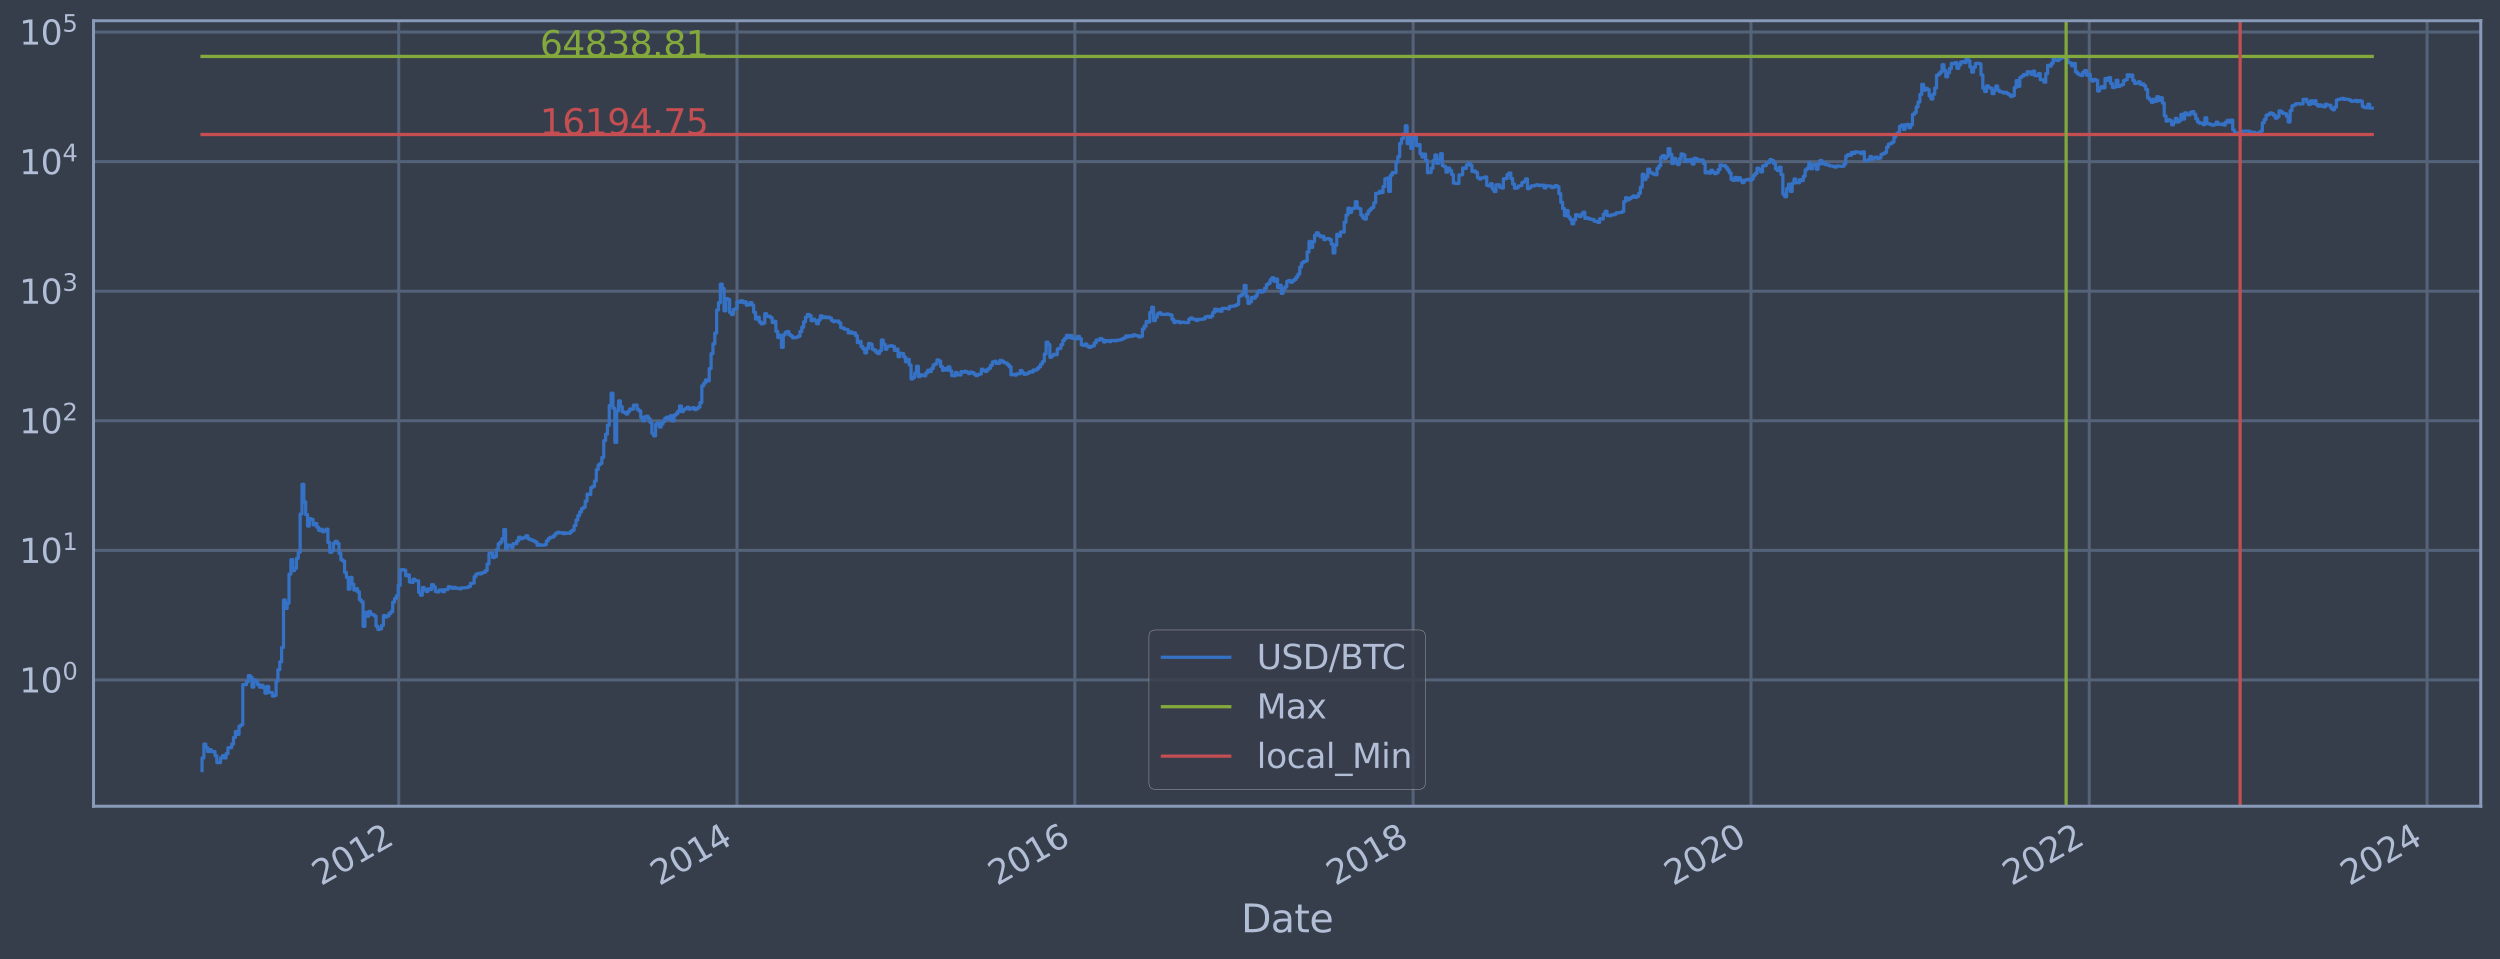 <?xml version="1.0" encoding="utf-8" standalone="no"?>
<!DOCTYPE svg PUBLIC "-//W3C//DTD SVG 1.1//EN"
  "http://www.w3.org/Graphics/SVG/1.1/DTD/svg11.dtd">
<svg xmlns:xlink="http://www.w3.org/1999/xlink" width="934.976pt" height="358.843pt" viewBox="0 0 934.976 358.843" xmlns="http://www.w3.org/2000/svg" version="1.1">
 <defs>
  <style type="text/css">*{stroke-linejoin: round; stroke-linecap: butt}</style>
 </defs>
 <g id="figure_1">
  <g id="patch_1">
   <path d="M 0 358.843 
L 934.976 358.843 
L 934.976 0 
L 0 0 
z
" style="fill: #373e4b"/>
  </g>
  <g id="axes_1">
   <g id="patch_2">
    <path d="M 34.976 301.513 
L 927.776 301.513 
L 927.776 7.753 
L 34.976 7.753 
z
" style="fill: #373e4b"/>
   </g>
   <g id="matplotlib.axis_1">
    <g id="xtick_1">
     <g id="line2d_1">
      <path d="M 149.115 301.513 
L 149.115 7.753 
" clip-path="url(#pf561bdbcc6)" style="fill: none; stroke: #546379; stroke-width: 1.12; stroke-linecap: square"/>
     </g>
     <g id="line2d_2"/>
     <g id="text_1">
      <!-- 2012 -->
      <g style="fill: #b1bed6" transform="translate(120.034 331.438) rotate(-30) scale(0.126 -0.126)">
       <defs>
        <path id="DejaVuSans-32" d="M 1228 531 
L 3431 531 
L 3431 0 
L 469 0 
L 469 531 
Q 828 903 1448 1529 
Q 2069 2156 2228 2338 
Q 2531 2678 2651 2914 
Q 2772 3150 2772 3378 
Q 2772 3750 2511 3984 
Q 2250 4219 1831 4219 
Q 1534 4219 1204 4116 
Q 875 4013 500 3803 
L 500 4441 
Q 881 4594 1212 4672 
Q 1544 4750 1819 4750 
Q 2544 4750 2975 4387 
Q 3406 4025 3406 3419 
Q 3406 3131 3298 2873 
Q 3191 2616 2906 2266 
Q 2828 2175 2409 1742 
Q 1991 1309 1228 531 
z
" transform="scale(0.016)"/>
        <path id="DejaVuSans-30" d="M 2034 4250 
Q 1547 4250 1301 3770 
Q 1056 3291 1056 2328 
Q 1056 1369 1301 889 
Q 1547 409 2034 409 
Q 2525 409 2770 889 
Q 3016 1369 3016 2328 
Q 3016 3291 2770 3770 
Q 2525 4250 2034 4250 
z
M 2034 4750 
Q 2819 4750 3233 4129 
Q 3647 3509 3647 2328 
Q 3647 1150 3233 529 
Q 2819 -91 2034 -91 
Q 1250 -91 836 529 
Q 422 1150 422 2328 
Q 422 3509 836 4129 
Q 1250 4750 2034 4750 
z
" transform="scale(0.016)"/>
        <path id="DejaVuSans-31" d="M 794 531 
L 1825 531 
L 1825 4091 
L 703 3866 
L 703 4441 
L 1819 4666 
L 2450 4666 
L 2450 531 
L 3481 531 
L 3481 0 
L 794 0 
L 794 531 
z
" transform="scale(0.016)"/>
       </defs>
       <use xlink:href="#DejaVuSans-32"/>
       <use xlink:href="#DejaVuSans-30" x="63.623"/>
       <use xlink:href="#DejaVuSans-31" x="127.246"/>
       <use xlink:href="#DejaVuSans-32" x="190.869"/>
      </g>
     </g>
    </g>
    <g id="xtick_2">
     <g id="line2d_3">
      <path d="M 275.634 301.513 
L 275.634 7.753 
" clip-path="url(#pf561bdbcc6)" style="fill: none; stroke: #546379; stroke-width: 1.12; stroke-linecap: square"/>
     </g>
     <g id="line2d_4"/>
     <g id="text_2">
      <!-- 2014 -->
      <g style="fill: #b1bed6" transform="translate(246.553 331.438) rotate(-30) scale(0.126 -0.126)">
       <defs>
        <path id="DejaVuSans-34" d="M 2419 4116 
L 825 1625 
L 2419 1625 
L 2419 4116 
z
M 2253 4666 
L 3047 4666 
L 3047 1625 
L 3713 1625 
L 3713 1100 
L 3047 1100 
L 3047 0 
L 2419 0 
L 2419 1100 
L 313 1100 
L 313 1709 
L 2253 4666 
z
" transform="scale(0.016)"/>
       </defs>
       <use xlink:href="#DejaVuSans-32"/>
       <use xlink:href="#DejaVuSans-30" x="63.623"/>
       <use xlink:href="#DejaVuSans-31" x="127.246"/>
       <use xlink:href="#DejaVuSans-34" x="190.869"/>
      </g>
     </g>
    </g>
    <g id="xtick_3">
     <g id="line2d_5">
      <path d="M 401.979 301.513 
L 401.979 7.753 
" clip-path="url(#pf561bdbcc6)" style="fill: none; stroke: #546379; stroke-width: 1.12; stroke-linecap: square"/>
     </g>
     <g id="line2d_6"/>
     <g id="text_3">
      <!-- 2016 -->
      <g style="fill: #b1bed6" transform="translate(372.898 331.438) rotate(-30) scale(0.126 -0.126)">
       <defs>
        <path id="DejaVuSans-36" d="M 2113 2584 
Q 1688 2584 1439 2293 
Q 1191 2003 1191 1497 
Q 1191 994 1439 701 
Q 1688 409 2113 409 
Q 2538 409 2786 701 
Q 3034 994 3034 1497 
Q 3034 2003 2786 2293 
Q 2538 2584 2113 2584 
z
M 3366 4563 
L 3366 3988 
Q 3128 4100 2886 4159 
Q 2644 4219 2406 4219 
Q 1781 4219 1451 3797 
Q 1122 3375 1075 2522 
Q 1259 2794 1537 2939 
Q 1816 3084 2150 3084 
Q 2853 3084 3261 2657 
Q 3669 2231 3669 1497 
Q 3669 778 3244 343 
Q 2819 -91 2113 -91 
Q 1303 -91 875 529 
Q 447 1150 447 2328 
Q 447 3434 972 4092 
Q 1497 4750 2381 4750 
Q 2619 4750 2861 4703 
Q 3103 4656 3366 4563 
z
" transform="scale(0.016)"/>
       </defs>
       <use xlink:href="#DejaVuSans-32"/>
       <use xlink:href="#DejaVuSans-30" x="63.623"/>
       <use xlink:href="#DejaVuSans-31" x="127.246"/>
       <use xlink:href="#DejaVuSans-36" x="190.869"/>
      </g>
     </g>
    </g>
    <g id="xtick_4">
     <g id="line2d_7">
      <path d="M 528.498 301.513 
L 528.498 7.753 
" clip-path="url(#pf561bdbcc6)" style="fill: none; stroke: #546379; stroke-width: 1.12; stroke-linecap: square"/>
     </g>
     <g id="line2d_8"/>
     <g id="text_4">
      <!-- 2018 -->
      <g style="fill: #b1bed6" transform="translate(499.417 331.438) rotate(-30) scale(0.126 -0.126)">
       <defs>
        <path id="DejaVuSans-38" d="M 2034 2216 
Q 1584 2216 1326 1975 
Q 1069 1734 1069 1313 
Q 1069 891 1326 650 
Q 1584 409 2034 409 
Q 2484 409 2743 651 
Q 3003 894 3003 1313 
Q 3003 1734 2745 1975 
Q 2488 2216 2034 2216 
z
M 1403 2484 
Q 997 2584 770 2862 
Q 544 3141 544 3541 
Q 544 4100 942 4425 
Q 1341 4750 2034 4750 
Q 2731 4750 3128 4425 
Q 3525 4100 3525 3541 
Q 3525 3141 3298 2862 
Q 3072 2584 2669 2484 
Q 3125 2378 3379 2068 
Q 3634 1759 3634 1313 
Q 3634 634 3220 271 
Q 2806 -91 2034 -91 
Q 1263 -91 848 271 
Q 434 634 434 1313 
Q 434 1759 690 2068 
Q 947 2378 1403 2484 
z
M 1172 3481 
Q 1172 3119 1398 2916 
Q 1625 2713 2034 2713 
Q 2441 2713 2670 2916 
Q 2900 3119 2900 3481 
Q 2900 3844 2670 4047 
Q 2441 4250 2034 4250 
Q 1625 4250 1398 4047 
Q 1172 3844 1172 3481 
z
" transform="scale(0.016)"/>
       </defs>
       <use xlink:href="#DejaVuSans-32"/>
       <use xlink:href="#DejaVuSans-30" x="63.623"/>
       <use xlink:href="#DejaVuSans-31" x="127.246"/>
       <use xlink:href="#DejaVuSans-38" x="190.869"/>
      </g>
     </g>
    </g>
    <g id="xtick_5">
     <g id="line2d_9">
      <path d="M 654.844 301.513 
L 654.844 7.753 
" clip-path="url(#pf561bdbcc6)" style="fill: none; stroke: #546379; stroke-width: 1.12; stroke-linecap: square"/>
     </g>
     <g id="line2d_10"/>
     <g id="text_5">
      <!-- 2020 -->
      <g style="fill: #b1bed6" transform="translate(625.763 331.438) rotate(-30) scale(0.126 -0.126)">
       <use xlink:href="#DejaVuSans-32"/>
       <use xlink:href="#DejaVuSans-30" x="63.623"/>
       <use xlink:href="#DejaVuSans-32" x="127.246"/>
       <use xlink:href="#DejaVuSans-30" x="190.869"/>
      </g>
     </g>
    </g>
    <g id="xtick_6">
     <g id="line2d_11">
      <path d="M 781.362 301.513 
L 781.362 7.753 
" clip-path="url(#pf561bdbcc6)" style="fill: none; stroke: #546379; stroke-width: 1.12; stroke-linecap: square"/>
     </g>
     <g id="line2d_12"/>
     <g id="text_6">
      <!-- 2022 -->
      <g style="fill: #b1bed6" transform="translate(752.281 331.438) rotate(-30) scale(0.126 -0.126)">
       <use xlink:href="#DejaVuSans-32"/>
       <use xlink:href="#DejaVuSans-30" x="63.623"/>
       <use xlink:href="#DejaVuSans-32" x="127.246"/>
       <use xlink:href="#DejaVuSans-32" x="190.869"/>
      </g>
     </g>
    </g>
    <g id="xtick_7">
     <g id="line2d_13">
      <path d="M 907.708 301.513 
L 907.708 7.753 
" clip-path="url(#pf561bdbcc6)" style="fill: none; stroke: #546379; stroke-width: 1.12; stroke-linecap: square"/>
     </g>
     <g id="line2d_14"/>
     <g id="text_7">
      <!-- 2024 -->
      <g style="fill: #b1bed6" transform="translate(878.627 331.438) rotate(-30) scale(0.126 -0.126)">
       <use xlink:href="#DejaVuSans-32"/>
       <use xlink:href="#DejaVuSans-30" x="63.623"/>
       <use xlink:href="#DejaVuSans-32" x="127.246"/>
       <use xlink:href="#DejaVuSans-34" x="190.869"/>
      </g>
     </g>
    </g>
    <g id="text_8">
     <!-- Date -->
     <g style="fill: #b1bed6" transform="translate(464.167 348.649) scale(0.144 -0.144)">
      <defs>
       <path id="DejaVuSans-44" d="M 1259 4147 
L 1259 519 
L 2022 519 
Q 2988 519 3436 956 
Q 3884 1394 3884 2338 
Q 3884 3275 3436 3711 
Q 2988 4147 2022 4147 
L 1259 4147 
z
M 628 4666 
L 1925 4666 
Q 3281 4666 3915 4102 
Q 4550 3538 4550 2338 
Q 4550 1131 3912 565 
Q 3275 0 1925 0 
L 628 0 
L 628 4666 
z
" transform="scale(0.016)"/>
       <path id="DejaVuSans-61" d="M 2194 1759 
Q 1497 1759 1228 1600 
Q 959 1441 959 1056 
Q 959 750 1161 570 
Q 1363 391 1709 391 
Q 2188 391 2477 730 
Q 2766 1069 2766 1631 
L 2766 1759 
L 2194 1759 
z
M 3341 1997 
L 3341 0 
L 2766 0 
L 2766 531 
Q 2569 213 2275 61 
Q 1981 -91 1556 -91 
Q 1019 -91 701 211 
Q 384 513 384 1019 
Q 384 1609 779 1909 
Q 1175 2209 1959 2209 
L 2766 2209 
L 2766 2266 
Q 2766 2663 2505 2880 
Q 2244 3097 1772 3097 
Q 1472 3097 1187 3025 
Q 903 2953 641 2809 
L 641 3341 
Q 956 3463 1253 3523 
Q 1550 3584 1831 3584 
Q 2591 3584 2966 3190 
Q 3341 2797 3341 1997 
z
" transform="scale(0.016)"/>
       <path id="DejaVuSans-74" d="M 1172 4494 
L 1172 3500 
L 2356 3500 
L 2356 3053 
L 1172 3053 
L 1172 1153 
Q 1172 725 1289 603 
Q 1406 481 1766 481 
L 2356 481 
L 2356 0 
L 1766 0 
Q 1100 0 847 248 
Q 594 497 594 1153 
L 594 3053 
L 172 3053 
L 172 3500 
L 594 3500 
L 594 4494 
L 1172 4494 
z
" transform="scale(0.016)"/>
       <path id="DejaVuSans-65" d="M 3597 1894 
L 3597 1613 
L 953 1613 
Q 991 1019 1311 708 
Q 1631 397 2203 397 
Q 2534 397 2845 478 
Q 3156 559 3463 722 
L 3463 178 
Q 3153 47 2828 -22 
Q 2503 -91 2169 -91 
Q 1331 -91 842 396 
Q 353 884 353 1716 
Q 353 2575 817 3079 
Q 1281 3584 2069 3584 
Q 2775 3584 3186 3129 
Q 3597 2675 3597 1894 
z
M 3022 2063 
Q 3016 2534 2758 2815 
Q 2500 3097 2075 3097 
Q 1594 3097 1305 2825 
Q 1016 2553 972 2059 
L 3022 2063 
z
" transform="scale(0.016)"/>
      </defs>
      <use xlink:href="#DejaVuSans-44"/>
      <use xlink:href="#DejaVuSans-61" x="77.002"/>
      <use xlink:href="#DejaVuSans-74" x="138.281"/>
      <use xlink:href="#DejaVuSans-65" x="177.49"/>
     </g>
    </g>
   </g>
   <g id="matplotlib.axis_2">
    <g id="ytick_1">
     <g id="line2d_15">
      <path d="M 34.976 254.288 
L 927.776 254.288 
" clip-path="url(#pf561bdbcc6)" style="fill: none; stroke: #546379; stroke-width: 1.12; stroke-linecap: square"/>
     </g>
     <g id="line2d_16"/>
     <g id="text_9">
      <!-- $\mathdefault{10^{0}}$ -->
      <g style="fill: #b1bed6" transform="translate(7.2 259.075) scale(0.126 -0.126)">
       <use xlink:href="#DejaVuSans-31" transform="translate(0 0.766)"/>
       <use xlink:href="#DejaVuSans-30" transform="translate(63.623 0.766)"/>
       <use xlink:href="#DejaVuSans-30" transform="translate(128.203 39.047) scale(0.7)"/>
      </g>
     </g>
    </g>
    <g id="ytick_2">
     <g id="line2d_17">
      <path d="M 34.976 205.828 
L 927.776 205.828 
" clip-path="url(#pf561bdbcc6)" style="fill: none; stroke: #546379; stroke-width: 1.12; stroke-linecap: square"/>
     </g>
     <g id="line2d_18"/>
     <g id="text_10">
      <!-- $\mathdefault{10^{1}}$ -->
      <g style="fill: #b1bed6" transform="translate(7.2 210.615) scale(0.126 -0.126)">
       <use xlink:href="#DejaVuSans-31" transform="translate(0 0.684)"/>
       <use xlink:href="#DejaVuSans-30" transform="translate(63.623 0.684)"/>
       <use xlink:href="#DejaVuSans-31" transform="translate(128.203 38.966) scale(0.7)"/>
      </g>
     </g>
    </g>
    <g id="ytick_3">
     <g id="line2d_19">
      <path d="M 34.976 157.368 
L 927.776 157.368 
" clip-path="url(#pf561bdbcc6)" style="fill: none; stroke: #546379; stroke-width: 1.12; stroke-linecap: square"/>
     </g>
     <g id="line2d_20"/>
     <g id="text_11">
      <!-- $\mathdefault{10^{2}}$ -->
      <g style="fill: #b1bed6" transform="translate(7.2 162.155) scale(0.126 -0.126)">
       <use xlink:href="#DejaVuSans-31" transform="translate(0 0.766)"/>
       <use xlink:href="#DejaVuSans-30" transform="translate(63.623 0.766)"/>
       <use xlink:href="#DejaVuSans-32" transform="translate(128.203 39.047) scale(0.7)"/>
      </g>
     </g>
    </g>
    <g id="ytick_4">
     <g id="line2d_21">
      <path d="M 34.976 108.907 
L 927.776 108.907 
" clip-path="url(#pf561bdbcc6)" style="fill: none; stroke: #546379; stroke-width: 1.12; stroke-linecap: square"/>
     </g>
     <g id="line2d_22"/>
     <g id="text_12">
      <!-- $\mathdefault{10^{3}}$ -->
      <g style="fill: #b1bed6" transform="translate(7.2 113.694) scale(0.126 -0.126)">
       <defs>
        <path id="DejaVuSans-33" d="M 2597 2516 
Q 3050 2419 3304 2112 
Q 3559 1806 3559 1356 
Q 3559 666 3084 287 
Q 2609 -91 1734 -91 
Q 1441 -91 1130 -33 
Q 819 25 488 141 
L 488 750 
Q 750 597 1062 519 
Q 1375 441 1716 441 
Q 2309 441 2620 675 
Q 2931 909 2931 1356 
Q 2931 1769 2642 2001 
Q 2353 2234 1838 2234 
L 1294 2234 
L 1294 2753 
L 1863 2753 
Q 2328 2753 2575 2939 
Q 2822 3125 2822 3475 
Q 2822 3834 2567 4026 
Q 2313 4219 1838 4219 
Q 1578 4219 1281 4162 
Q 984 4106 628 3988 
L 628 4550 
Q 988 4650 1302 4700 
Q 1616 4750 1894 4750 
Q 2613 4750 3031 4423 
Q 3450 4097 3450 3541 
Q 3450 3153 3228 2886 
Q 3006 2619 2597 2516 
z
" transform="scale(0.016)"/>
       </defs>
       <use xlink:href="#DejaVuSans-31" transform="translate(0 0.766)"/>
       <use xlink:href="#DejaVuSans-30" transform="translate(63.623 0.766)"/>
       <use xlink:href="#DejaVuSans-33" transform="translate(128.203 39.047) scale(0.7)"/>
      </g>
     </g>
    </g>
    <g id="ytick_5">
     <g id="line2d_23">
      <path d="M 34.976 60.447 
L 927.776 60.447 
" clip-path="url(#pf561bdbcc6)" style="fill: none; stroke: #546379; stroke-width: 1.12; stroke-linecap: square"/>
     </g>
     <g id="line2d_24"/>
     <g id="text_13">
      <!-- $\mathdefault{10^{4}}$ -->
      <g style="fill: #b1bed6" transform="translate(7.2 65.234) scale(0.126 -0.126)">
       <use xlink:href="#DejaVuSans-31" transform="translate(0 0.684)"/>
       <use xlink:href="#DejaVuSans-30" transform="translate(63.623 0.684)"/>
       <use xlink:href="#DejaVuSans-34" transform="translate(128.203 38.966) scale(0.7)"/>
      </g>
     </g>
    </g>
    <g id="ytick_6">
     <g id="line2d_25">
      <path d="M 34.976 11.987 
L 927.776 11.987 
" clip-path="url(#pf561bdbcc6)" style="fill: none; stroke: #546379; stroke-width: 1.12; stroke-linecap: square"/>
     </g>
     <g id="line2d_26"/>
     <g id="text_14">
      <!-- $\mathdefault{10^{5}}$ -->
      <g style="fill: #b1bed6" transform="translate(7.2 16.774) scale(0.126 -0.126)">
       <defs>
        <path id="DejaVuSans-35" d="M 691 4666 
L 3169 4666 
L 3169 4134 
L 1269 4134 
L 1269 2991 
Q 1406 3038 1543 3061 
Q 1681 3084 1819 3084 
Q 2600 3084 3056 2656 
Q 3513 2228 3513 1497 
Q 3513 744 3044 326 
Q 2575 -91 1722 -91 
Q 1428 -91 1123 -41 
Q 819 9 494 109 
L 494 744 
Q 775 591 1075 516 
Q 1375 441 1709 441 
Q 2250 441 2565 725 
Q 2881 1009 2881 1497 
Q 2881 1984 2565 2268 
Q 2250 2553 1709 2553 
Q 1456 2553 1204 2497 
Q 953 2441 691 2322 
L 691 4666 
z
" transform="scale(0.016)"/>
       </defs>
       <use xlink:href="#DejaVuSans-31" transform="translate(0 0.684)"/>
       <use xlink:href="#DejaVuSans-30" transform="translate(63.623 0.684)"/>
       <use xlink:href="#DejaVuSans-35" transform="translate(128.203 38.966) scale(0.7)"/>
      </g>
     </g>
    </g>
    <g id="ytick_7">
     <g id="line2d_27"/>
    </g>
    <g id="ytick_8">
     <g id="line2d_28"/>
    </g>
    <g id="ytick_9">
     <g id="line2d_29"/>
    </g>
    <g id="ytick_10">
     <g id="line2d_30"/>
    </g>
    <g id="ytick_11">
     <g id="line2d_31"/>
    </g>
    <g id="ytick_12">
     <g id="line2d_32"/>
    </g>
    <g id="ytick_13">
     <g id="line2d_33"/>
    </g>
    <g id="ytick_14">
     <g id="line2d_34"/>
    </g>
    <g id="ytick_15">
     <g id="line2d_35"/>
    </g>
    <g id="ytick_16">
     <g id="line2d_36"/>
    </g>
    <g id="ytick_17">
     <g id="line2d_37"/>
    </g>
    <g id="ytick_18">
     <g id="line2d_38"/>
    </g>
    <g id="ytick_19">
     <g id="line2d_39"/>
    </g>
    <g id="ytick_20">
     <g id="line2d_40"/>
    </g>
    <g id="ytick_21">
     <g id="line2d_41"/>
    </g>
    <g id="ytick_22">
     <g id="line2d_42"/>
    </g>
    <g id="ytick_23">
     <g id="line2d_43"/>
    </g>
    <g id="ytick_24">
     <g id="line2d_44"/>
    </g>
    <g id="ytick_25">
     <g id="line2d_45"/>
    </g>
    <g id="ytick_26">
     <g id="line2d_46"/>
    </g>
    <g id="ytick_27">
     <g id="line2d_47"/>
    </g>
    <g id="ytick_28">
     <g id="line2d_48"/>
    </g>
    <g id="ytick_29">
     <g id="line2d_49"/>
    </g>
    <g id="ytick_30">
     <g id="line2d_50"/>
    </g>
    <g id="ytick_31">
     <g id="line2d_51"/>
    </g>
    <g id="ytick_32">
     <g id="line2d_52"/>
    </g>
    <g id="ytick_33">
     <g id="line2d_53"/>
    </g>
    <g id="ytick_34">
     <g id="line2d_54"/>
    </g>
    <g id="ytick_35">
     <g id="line2d_55"/>
    </g>
    <g id="ytick_36">
     <g id="line2d_56"/>
    </g>
    <g id="ytick_37">
     <g id="line2d_57"/>
    </g>
    <g id="ytick_38">
     <g id="line2d_58"/>
    </g>
    <g id="ytick_39">
     <g id="line2d_59"/>
    </g>
    <g id="ytick_40">
     <g id="line2d_60"/>
    </g>
    <g id="ytick_41">
     <g id="line2d_61"/>
    </g>
    <g id="ytick_42">
     <g id="line2d_62"/>
    </g>
    <g id="ytick_43">
     <g id="line2d_63"/>
    </g>
    <g id="ytick_44">
     <g id="line2d_64"/>
    </g>
    <g id="ytick_45">
     <g id="line2d_65"/>
    </g>
    <g id="ytick_46">
     <g id="line2d_66"/>
    </g>
    <g id="ytick_47">
     <g id="line2d_67"/>
    </g>
    <g id="ytick_48">
     <g id="line2d_68"/>
    </g>
    <g id="ytick_49">
     <g id="line2d_69"/>
    </g>
    <g id="ytick_50">
     <g id="line2d_70"/>
    </g>
    <g id="ytick_51">
     <g id="line2d_71"/>
    </g>
    <g id="ytick_52">
     <g id="line2d_72"/>
    </g>
    <g id="ytick_53">
     <g id="line2d_73"/>
    </g>
    <g id="ytick_54">
     <g id="line2d_74"/>
    </g>
   </g>
   <g id="line2d_75">
    <path d="M 75.558 288.16 
L 75.558 283.464 
L 76.25 283.464 
L 76.25 278.268 
L 76.942 278.268 
L 76.942 279.627 
L 77.635 279.627 
L 77.635 281.079 
L 78.327 281.079 
L 78.327 280.34 
L 79.019 280.34 
L 79.019 281.079 
L 80.404 281.079 
L 80.404 282.638 
L 81.096 282.638 
L 81.096 285.219 
L 82.481 285.219 
L 82.481 283.464 
L 83.173 283.464 
L 83.173 282.638 
L 83.865 282.638 
L 83.865 283.464 
L 84.558 283.464 
L 84.558 281.844 
L 85.25 281.844 
L 85.25 279.627 
L 86.635 279.627 
L 86.635 278.268 
L 87.327 278.268 
L 87.327 275.79 
L 88.019 275.79 
L 88.019 273.572 
L 88.712 273.572 
L 88.712 274.652 
L 89.404 274.652 
L 89.404 271.566 
L 90.096 271.566 
L 90.096 271.093 
L 90.789 271.093 
L 90.789 256.043 
L 92.173 256.043 
L 92.173 254.929 
L 92.865 254.929 
L 92.865 252.668 
L 93.558 252.668 
L 93.558 253.261 
L 94.25 253.261 
L 94.25 256.978 
L 94.942 256.978 
L 94.942 254.288 
L 95.635 254.288 
L 95.635 254.929 
L 96.327 254.929 
L 96.327 256.043 
L 97.019 256.043 
L 97.019 256.978 
L 97.712 256.978 
L 97.712 256.273 
L 98.404 256.273 
L 98.404 257.219 
L 99.096 257.219 
L 99.096 259.249 
L 99.788 259.249 
L 99.788 256.74 
L 100.481 256.74 
L 100.481 258.984 
L 101.865 258.984 
L 101.865 260.342 
L 102.558 260.342 
L 102.558 260.064 
L 103.25 260.064 
L 103.25 254.713 
L 103.942 254.713 
L 103.942 250.451 
L 104.635 250.451 
L 104.635 247.509 
L 105.327 247.509 
L 105.327 242.152 
L 106.019 242.152 
L 106.019 224.388 
L 106.712 224.388 
L 106.712 227.565 
L 107.404 227.565 
L 107.404 225.591 
L 108.096 225.591 
L 108.096 214.733 
L 108.788 214.733 
L 108.788 209.322 
L 109.481 209.322 
L 109.481 213.394 
L 110.173 213.394 
L 110.173 212.538 
L 110.865 212.538 
L 110.865 208.807 
L 111.558 208.807 
L 111.558 206.534 
L 112.25 206.534 
L 112.25 192.264 
L 112.942 192.264 
L 112.942 181.126 
L 113.635 181.126 
L 113.635 187.703 
L 114.327 187.703 
L 114.327 192.464 
L 115.019 192.464 
L 115.019 196.754 
L 115.711 196.754 
L 115.711 193.954 
L 116.404 193.954 
L 116.404 194.231 
L 117.096 194.231 
L 117.096 196.281 
L 117.788 196.281 
L 117.788 195.805 
L 118.481 195.805 
L 118.481 197.196 
L 119.173 197.196 
L 119.173 198.374 
L 119.865 198.374 
L 119.865 197.95 
L 120.558 197.95 
L 120.558 198.852 
L 121.25 198.852 
L 121.25 198.597 
L 121.942 198.597 
L 121.942 197.892 
L 122.635 197.892 
L 122.635 202.886 
L 123.327 202.886 
L 123.327 206.556 
L 124.019 206.556 
L 124.019 205.976 
L 124.711 205.976 
L 124.711 203.144 
L 125.404 203.144 
L 125.404 202.434 
L 126.096 202.434 
L 126.096 203.256 
L 126.788 203.256 
L 126.788 206.952 
L 127.481 206.952 
L 127.481 209.347 
L 128.173 209.347 
L 128.173 209.825 
L 128.865 209.825 
L 128.865 214.069 
L 129.558 214.069 
L 129.558 215.922 
L 130.25 215.922 
L 130.25 220.332 
L 130.942 220.332 
L 130.942 215.956 
L 131.634 215.956 
L 131.634 218.448 
L 132.327 218.448 
L 132.327 220.67 
L 133.019 220.67 
L 133.019 220.165 
L 133.711 220.165 
L 133.711 221.319 
L 134.404 221.319 
L 134.404 224.286 
L 135.096 224.286 
L 135.096 225.059 
L 135.788 225.059 
L 135.788 234.259 
L 136.481 234.259 
L 136.481 229.033 
L 137.173 229.033 
L 137.173 230.476 
L 137.865 230.476 
L 137.865 228.656 
L 138.558 228.656 
L 138.558 229.677 
L 139.25 229.677 
L 139.25 229.874 
L 139.942 229.874 
L 139.942 230.409 
L 140.634 230.409 
L 140.634 234.178 
L 141.327 234.178 
L 141.327 235.429 
L 142.019 235.429 
L 142.019 235.173 
L 142.711 235.173 
L 142.711 233.857 
L 143.404 233.857 
L 143.404 230.207 
L 144.096 230.207 
L 144.096 230.75 
L 144.788 230.75 
L 144.788 230.341 
L 145.481 230.341 
L 145.481 229.417 
L 146.173 229.417 
L 146.173 228.781 
L 146.865 228.781 
L 146.865 225.217 
L 147.557 225.217 
L 147.557 223.836 
L 148.25 223.836 
L 148.25 222.774 
L 148.942 222.774 
L 148.942 218.913 
L 149.634 218.913 
L 149.634 213.155 
L 150.327 213.155 
L 150.327 213.036 
L 151.019 213.036 
L 151.019 213.214 
L 151.711 213.214 
L 151.711 215.319 
L 152.404 215.319 
L 152.404 214.991 
L 153.096 214.991 
L 153.096 217.658 
L 153.788 217.658 
L 153.788 217.843 
L 154.481 217.843 
L 154.481 216.614 
L 155.173 216.614 
L 155.173 217.147 
L 156.557 217.22 
L 156.557 221.54 
L 157.25 221.54 
L 157.25 222.633 
L 157.942 222.633 
L 157.942 219.712 
L 158.634 219.712 
L 158.634 220.5 
L 159.327 220.5 
L 159.327 221.231 
L 160.019 221.231 
L 160.019 220.206 
L 160.711 220.206 
L 160.711 220.5 
L 161.404 220.5 
L 161.404 218.641 
L 162.096 218.641 
L 162.096 219.469 
L 162.788 219.469 
L 162.788 221.231 
L 163.48 221.231 
L 163.48 221.407 
L 164.173 221.407 
L 164.173 220.67 
L 165.557 220.585 
L 165.557 221.275 
L 166.25 221.275 
L 166.25 220.542 
L 167.634 220.458 
L 167.634 219.429 
L 168.327 219.429 
L 168.327 219.631 
L 169.019 219.631 
L 169.019 220.04 
L 169.711 220.04 
L 169.711 219.671 
L 170.404 219.671 
L 170.404 219.999 
L 171.788 219.999 
L 171.788 220.206 
L 172.48 220.206 
L 172.48 219.875 
L 174.557 219.794 
L 174.557 219.671 
L 175.25 219.671 
L 175.25 219.309 
L 175.942 219.309 
L 175.942 218.181 
L 177.327 218.106 
L 177.327 215.652 
L 178.019 215.652 
L 178.019 214.701 
L 178.711 214.701 
L 178.711 214.445 
L 179.404 214.445 
L 179.404 214.636 
L 180.096 214.636 
L 180.096 214.225 
L 180.788 214.225 
L 180.788 214.069 
L 181.48 214.069 
L 181.48 213.394 
L 182.173 213.394 
L 182.173 210.922 
L 182.865 210.922 
L 182.865 206.974 
L 183.557 206.974 
L 183.557 206.841 
L 184.25 206.841 
L 184.25 208.518 
L 184.942 208.518 
L 184.942 208.162 
L 185.634 208.162 
L 185.634 205.577 
L 186.327 205.577 
L 186.327 203.386 
L 187.019 203.386 
L 187.019 202.704 
L 187.711 202.704 
L 187.711 201.471 
L 188.403 201.471 
L 188.403 198.037 
L 189.096 198.037 
L 189.096 205.287 
L 189.788 205.287 
L 189.788 203.841 
L 190.48 203.841 
L 190.48 203.995 
L 191.173 203.995 
L 191.173 204.761 
L 191.865 204.761 
L 191.865 203.311 
L 193.25 203.368 
L 193.25 202.273 
L 193.942 202.273 
L 193.942 200.914 
L 194.634 200.914 
L 194.634 201.505 
L 195.327 201.505 
L 195.327 201.199 
L 196.019 201.199 
L 196.019 200.997 
L 196.711 200.997 
L 196.711 200.355 
L 197.403 200.355 
L 197.403 201.471 
L 198.096 201.471 
L 198.096 201.816 
L 198.788 201.816 
L 198.788 202.026 
L 199.48 202.026 
L 199.48 202.344 
L 200.173 202.344 
L 200.173 202.777 
L 200.865 202.777 
L 200.865 203.956 
L 201.557 203.956 
L 201.557 203.707 
L 202.25 203.707 
L 202.25 203.879 
L 203.634 203.918 
L 203.634 203.688 
L 204.326 203.688 
L 204.326 202.309 
L 205.019 202.309 
L 205.019 201.437 
L 205.711 201.437 
L 205.711 200.93 
L 207.096 200.864 
L 207.096 200.161 
L 207.788 200.161 
L 207.788 199.434 
L 208.48 199.434 
L 208.48 199.049 
L 209.173 199.049 
L 209.173 199.31 
L 210.557 199.202 
L 210.557 199.59 
L 211.25 199.59 
L 211.25 199.279 
L 211.942 199.279 
L 211.942 199.481 
L 213.326 199.449 
L 213.326 198.761 
L 214.019 198.761 
L 214.019 198.285 
L 214.711 198.285 
L 214.711 196.563 
L 215.403 196.563 
L 215.403 194.5 
L 216.096 194.5 
L 216.096 192.835 
L 216.788 192.835 
L 216.788 191.473 
L 217.48 191.473 
L 217.48 190.213 
L 218.173 190.213 
L 218.173 189.688 
L 218.865 189.688 
L 218.865 187.429 
L 219.557 187.429 
L 219.557 184.768 
L 220.249 184.768 
L 220.249 184.939 
L 220.942 184.939 
L 220.942 182.345 
L 221.634 182.345 
L 221.634 181.881 
L 222.326 181.881 
L 222.326 179.918 
L 223.019 179.918 
L 223.019 175.625 
L 223.711 175.625 
L 223.711 173.894 
L 224.403 173.894 
L 224.403 173.321 
L 225.096 173.321 
L 225.096 171.082 
L 225.788 171.082 
L 225.788 164.799 
L 226.48 164.799 
L 226.48 162.385 
L 227.173 162.385 
L 227.173 159.008 
L 227.865 159.008 
L 227.865 151.685 
L 228.557 151.685 
L 228.557 147.046 
L 229.249 147.046 
L 229.249 152.688 
L 229.942 152.688 
L 229.942 165.453 
L 230.634 165.453 
L 230.634 153.721 
L 231.326 153.721 
L 231.326 149.914 
L 232.019 149.914 
L 232.019 152.09 
L 232.711 152.09 
L 232.711 154.063 
L 233.403 154.063 
L 233.403 154.248 
L 234.096 154.248 
L 234.096 154.853 
L 234.788 154.853 
L 234.788 153.886 
L 235.48 153.886 
L 235.48 152.956 
L 236.865 153.062 
L 236.865 151.526 
L 238.249 151.477 
L 238.249 153.11 
L 238.942 153.11 
L 238.942 153.712 
L 239.634 153.712 
L 239.634 156.121 
L 240.326 156.121 
L 240.326 157.372 
L 241.019 157.372 
L 241.019 155.867 
L 241.711 155.867 
L 241.711 155.68 
L 242.403 155.68 
L 242.403 156.542 
L 243.096 156.542 
L 243.096 157.954 
L 243.788 157.954 
L 243.788 162.053 
L 244.48 162.053 
L 244.48 163.008 
L 245.172 163.008 
L 245.172 158.672 
L 245.865 158.672 
L 245.865 157.998 
L 246.557 157.998 
L 246.557 159.728 
L 247.249 159.728 
L 247.249 158.556 
L 247.942 158.556 
L 247.942 157.643 
L 248.634 157.643 
L 248.634 156.417 
L 249.326 156.417 
L 249.326 155.999 
L 250.019 155.999 
L 250.019 156.786 
L 250.711 156.786 
L 250.711 155.486 
L 251.403 155.486 
L 251.403 157.429 
L 252.095 157.429 
L 252.095 155.28 
L 252.788 155.28 
L 252.788 154.743 
L 253.48 154.743 
L 253.48 153.795 
L 254.172 153.795 
L 254.172 151.831 
L 254.865 151.831 
L 254.865 153.954 
L 255.557 153.954 
L 255.557 153.179 
L 256.249 153.179 
L 256.249 152.832 
L 256.942 152.832 
L 256.942 152.317 
L 257.634 152.317 
L 257.634 153.023 
L 258.326 153.023 
L 258.326 152.73 
L 259.019 152.73 
L 259.019 152.462 
L 259.711 152.462 
L 259.711 153.193 
L 260.403 153.193 
L 260.403 152.82 
L 261.095 152.82 
L 261.095 152.24 
L 261.788 152.24 
L 261.788 150.56 
L 262.48 150.56 
L 262.48 144.293 
L 263.172 144.293 
L 263.172 143.277 
L 263.865 143.277 
L 263.865 142.066 
L 264.557 142.066 
L 264.557 142.466 
L 265.249 142.466 
L 265.249 137.866 
L 265.942 137.866 
L 265.942 132.24 
L 266.634 132.24 
L 266.634 128.563 
L 267.326 128.563 
L 267.326 124.575 
L 268.018 124.575 
L 268.018 115.916 
L 268.711 115.916 
L 268.711 113.224 
L 269.403 113.224 
L 269.403 106.262 
L 270.095 106.262 
L 270.095 107.876 
L 270.788 107.876 
L 270.788 116.237 
L 271.48 116.237 
L 271.48 111.672 
L 272.172 111.672 
L 272.172 112.009 
L 272.865 112.009 
L 272.865 116.861 
L 273.557 116.861 
L 273.557 117.653 
L 274.249 117.653 
L 274.249 115.705 
L 274.942 115.705 
L 274.942 115.473 
L 275.634 115.473 
L 275.634 112.861 
L 276.326 112.861 
L 276.326 112.999 
L 277.018 112.999 
L 277.018 112.476 
L 277.711 112.476 
L 277.711 113.157 
L 278.403 113.157 
L 278.403 112.884 
L 279.095 112.884 
L 279.095 114.136 
L 279.788 114.136 
L 279.788 113.986 
L 280.48 113.986 
L 280.48 113.159 
L 281.172 113.159 
L 281.172 114.11 
L 281.865 114.11 
L 281.865 116.797 
L 282.557 116.797 
L 282.557 119.31 
L 283.249 119.31 
L 283.249 118.633 
L 283.941 118.633 
L 283.941 120.39 
L 284.634 120.39 
L 284.634 121.128 
L 285.326 121.128 
L 285.326 120.831 
L 286.018 120.831 
L 286.018 117.314 
L 286.711 117.314 
L 286.711 118.303 
L 288.095 118.267 
L 288.095 118.809 
L 288.788 118.809 
L 288.788 120.631 
L 289.48 120.631 
L 289.48 120.163 
L 290.172 120.163 
L 290.172 123.921 
L 290.865 123.921 
L 290.865 126.228 
L 291.557 126.228 
L 291.557 125.342 
L 292.249 125.342 
L 292.249 129.889 
L 292.941 129.889 
L 292.941 125.267 
L 293.634 125.267 
L 293.634 124.262 
L 294.326 124.262 
L 294.326 123.984 
L 295.018 123.984 
L 295.018 125.183 
L 295.711 125.183 
L 295.711 125.618 
L 296.403 125.618 
L 296.403 126.342 
L 297.788 126.3 
L 297.788 126.069 
L 298.48 126.069 
L 298.48 125.754 
L 299.172 125.754 
L 299.172 124.001 
L 299.864 124.001 
L 299.864 122.352 
L 300.557 122.352 
L 300.557 120.335 
L 301.249 120.335 
L 301.249 118.608 
L 301.941 118.608 
L 301.941 117.605 
L 302.634 117.605 
L 302.634 118.012 
L 303.326 118.012 
L 303.326 119.957 
L 304.018 119.957 
L 304.018 119.379 
L 304.711 119.379 
L 304.711 119.978 
L 305.403 119.978 
L 305.403 121.082 
L 306.095 121.082 
L 306.095 119.659 
L 306.788 119.659 
L 306.788 118.125 
L 307.48 118.125 
L 307.48 118.821 
L 308.172 118.821 
L 308.172 118.498 
L 308.864 118.498 
L 308.864 118.83 
L 309.557 118.83 
L 309.557 118.631 
L 310.249 118.631 
L 310.249 118.953 
L 310.941 118.953 
L 310.941 119.881 
L 311.634 119.881 
L 311.634 120.298 
L 312.326 120.298 
L 312.326 120.065 
L 313.711 120.048 
L 313.711 120.774 
L 314.403 120.774 
L 314.403 122.513 
L 315.095 122.513 
L 315.095 122.718 
L 315.788 122.718 
L 315.788 123.16 
L 317.172 123.219 
L 317.172 124.515 
L 317.864 124.515 
L 317.864 124.097 
L 318.557 124.097 
L 318.557 124.648 
L 319.249 124.648 
L 319.249 124.49 
L 319.941 124.49 
L 319.941 125.531 
L 320.634 125.531 
L 320.634 128.131 
L 321.326 128.131 
L 321.326 127.662 
L 322.018 127.662 
L 322.018 129.613 
L 322.711 129.613 
L 322.711 130.473 
L 323.403 130.473 
L 323.403 131.983 
L 324.095 131.983 
L 324.095 130.295 
L 324.787 130.295 
L 324.787 128.465 
L 325.48 128.465 
L 325.48 128.755 
L 326.172 128.755 
L 326.172 130.573 
L 326.864 130.573 
L 326.864 130.948 
L 327.557 130.948 
L 327.557 131.749 
L 328.249 131.749 
L 328.249 132.226 
L 328.941 132.226 
L 328.941 131.187 
L 329.634 131.187 
L 329.634 127.155 
L 330.326 127.155 
L 330.326 128.731 
L 331.018 128.731 
L 331.018 130.616 
L 331.711 130.616 
L 331.711 129.573 
L 332.403 129.573 
L 332.403 129.439 
L 333.095 129.439 
L 333.095 129.292 
L 333.787 129.292 
L 333.787 129.547 
L 334.48 129.547 
L 334.48 131.075 
L 335.172 131.075 
L 335.172 130.538 
L 335.864 130.538 
L 335.864 133.403 
L 336.557 133.403 
L 336.557 132.114 
L 337.249 132.114 
L 337.249 132.244 
L 337.941 132.244 
L 337.941 133.488 
L 338.634 133.488 
L 338.634 135.319 
L 339.326 135.319 
L 339.326 134.388 
L 340.018 134.388 
L 340.018 136.489 
L 340.71 136.489 
L 340.71 141.732 
L 341.403 141.732 
L 341.403 141.159 
L 342.095 141.159 
L 342.095 139.501 
L 342.787 139.501 
L 342.787 136.975 
L 343.48 136.975 
L 343.48 140.846 
L 344.172 140.846 
L 344.172 140.141 
L 344.864 140.141 
L 344.864 140.401 
L 345.557 140.401 
L 345.557 140.552 
L 346.249 140.552 
L 346.249 139.43 
L 346.941 139.43 
L 346.941 138.442 
L 347.634 138.442 
L 347.634 138.948 
L 348.326 138.948 
L 348.326 137.791 
L 349.018 137.791 
L 349.018 136.459 
L 349.71 136.459 
L 349.71 136.077 
L 350.403 136.077 
L 350.403 134.607 
L 351.095 134.607 
L 351.095 135.012 
L 351.787 135.012 
L 351.787 137.089 
L 352.48 137.089 
L 352.48 138.508 
L 353.172 138.508 
L 353.172 137.836 
L 353.864 137.836 
L 353.864 138.381 
L 354.557 138.381 
L 354.557 137.216 
L 355.249 137.216 
L 355.249 138.681 
L 355.941 138.681 
L 355.941 140.488 
L 357.326 140.523 
L 357.326 139.31 
L 358.018 139.31 
L 358.018 140.18 
L 359.403 140.243 
L 359.403 138.989 
L 360.095 138.989 
L 360.095 139.193 
L 360.787 139.193 
L 360.787 138.859 
L 361.48 138.859 
L 361.48 139.174 
L 362.172 139.174 
L 362.172 139.71 
L 362.864 139.71 
L 362.864 139.14 
L 363.557 139.14 
L 363.557 139.358 
L 364.249 139.358 
L 364.249 139.991 
L 364.941 139.991 
L 364.941 140.5 
L 365.633 140.5 
L 365.633 140.053 
L 366.326 140.053 
L 366.326 139.875 
L 367.018 139.875 
L 367.018 138.085 
L 367.71 138.085 
L 367.71 138.53 
L 368.403 138.53 
L 368.403 138.925 
L 369.095 138.925 
L 369.095 138.204 
L 369.787 138.204 
L 369.787 137.693 
L 370.48 137.693 
L 370.48 136.578 
L 371.172 136.578 
L 371.172 135.332 
L 371.864 135.332 
L 371.864 135.111 
L 372.556 135.111 
L 372.556 135.945 
L 373.941 135.851 
L 373.941 134.756 
L 374.633 134.756 
L 374.633 135.072 
L 375.326 135.072 
L 375.326 135.614 
L 376.018 135.614 
L 376.018 135.749 
L 376.71 135.749 
L 376.71 136.387 
L 377.403 136.387 
L 377.403 137.142 
L 378.095 137.142 
L 378.095 140.184 
L 378.787 140.184 
L 378.787 140.009 
L 379.48 140.009 
L 379.48 140.29 
L 380.172 140.29 
L 380.172 139.815 
L 381.556 139.771 
L 381.556 138.576 
L 382.249 138.576 
L 382.249 139.41 
L 382.941 139.41 
L 382.941 139.992 
L 383.633 139.992 
L 383.633 139.823 
L 384.326 139.823 
L 384.326 139.475 
L 385.018 139.475 
L 385.018 139.018 
L 385.71 139.018 
L 385.71 139.139 
L 386.403 139.139 
L 386.403 138.354 
L 387.787 138.447 
L 387.787 137.876 
L 388.479 137.876 
L 388.479 137.174 
L 389.172 137.174 
L 389.172 136.127 
L 389.864 136.127 
L 389.864 135.201 
L 390.556 135.201 
L 390.556 132.357 
L 391.249 132.357 
L 391.249 127.956 
L 391.941 127.956 
L 391.941 128.886 
L 392.633 128.886 
L 392.633 133.625 
L 393.326 133.625 
L 393.326 132.956 
L 394.018 132.956 
L 394.018 132.503 
L 394.71 132.503 
L 394.71 132.66 
L 395.403 132.66 
L 395.403 130.526 
L 396.095 130.526 
L 396.095 130.259 
L 396.787 130.259 
L 396.787 128.89 
L 397.479 128.89 
L 397.479 127.341 
L 398.172 127.341 
L 398.172 126.504 
L 398.864 126.504 
L 398.864 125.407 
L 399.556 125.407 
L 399.556 126.265 
L 400.249 126.265 
L 400.249 125.457 
L 400.941 125.457 
L 400.941 126.512 
L 402.326 126.535 
L 402.326 126.706 
L 403.018 126.706 
L 403.018 125.786 
L 403.71 125.786 
L 403.71 126.692 
L 404.402 126.692 
L 404.402 128.969 
L 405.095 128.969 
L 405.095 129.188 
L 405.787 129.188 
L 405.787 128.635 
L 406.479 128.635 
L 406.479 129.46 
L 407.172 129.46 
L 407.172 129.92 
L 407.864 129.92 
L 407.864 129.55 
L 408.556 129.55 
L 408.556 129.381 
L 409.249 129.381 
L 409.249 128.233 
L 409.941 128.233 
L 409.941 127.166 
L 411.326 127.202 
L 411.326 126.592 
L 412.018 126.592 
L 412.018 127.04 
L 412.71 127.04 
L 412.71 127.894 
L 413.402 127.894 
L 413.402 127.366 
L 414.787 127.417 
L 414.787 127.777 
L 415.479 127.777 
L 415.479 127.346 
L 416.864 127.318 
L 416.864 127.481 
L 417.556 127.481 
L 417.556 127.24 
L 418.941 127.167 
L 418.941 127.033 
L 419.633 127.033 
L 419.633 126.696 
L 420.325 126.696 
L 420.325 126.38 
L 421.018 126.38 
L 421.018 125.623 
L 421.71 125.623 
L 421.71 125.934 
L 422.402 125.934 
L 422.402 125.573 
L 423.095 125.573 
L 423.095 125.742 
L 423.787 125.742 
L 423.787 125.22 
L 424.479 125.22 
L 424.479 125.442 
L 425.172 125.442 
L 425.172 125.569 
L 425.864 125.569 
L 425.864 126.033 
L 426.556 126.033 
L 426.556 125.774 
L 427.249 125.774 
L 427.249 123.025 
L 427.941 123.025 
L 427.941 121.954 
L 428.633 121.954 
L 428.633 120.237 
L 429.325 120.237 
L 429.325 120.446 
L 430.018 120.446 
L 430.018 116.864 
L 430.71 116.864 
L 430.71 114.907 
L 431.402 114.907 
L 431.402 119.912 
L 432.095 119.912 
L 432.095 118.625 
L 432.787 118.625 
L 432.787 117.4 
L 433.479 117.4 
L 433.479 116.963 
L 434.172 116.963 
L 434.172 117.557 
L 436.248 117.61 
L 436.248 117.414 
L 436.941 117.414 
L 436.941 117.605 
L 437.633 117.605 
L 437.633 117.795 
L 438.325 117.795 
L 438.325 119.464 
L 439.018 119.464 
L 439.018 120.638 
L 439.71 120.638 
L 439.71 120.192 
L 441.095 120.251 
L 441.095 120.704 
L 441.787 120.704 
L 441.787 120.472 
L 443.172 120.526 
L 443.172 120.682 
L 444.556 120.664 
L 444.556 119.374 
L 445.248 119.374 
L 445.248 118.912 
L 445.941 118.912 
L 445.941 119.345 
L 447.325 119.403 
L 447.325 119.867 
L 448.018 119.867 
L 448.018 119.421 
L 450.095 119.408 
L 450.095 119.157 
L 450.787 119.157 
L 450.787 118.46 
L 451.479 118.46 
L 451.479 118.334 
L 452.172 118.334 
L 452.172 118.668 
L 452.864 118.668 
L 452.864 118.171 
L 453.556 118.171 
L 453.556 116.842 
L 454.248 116.842 
L 454.248 115.629 
L 454.941 115.629 
L 454.941 116.31 
L 455.633 116.31 
L 455.633 115.777 
L 456.325 115.777 
L 456.325 116.403 
L 457.018 116.403 
L 457.018 115.334 
L 459.095 115.328 
L 459.095 115.53 
L 459.787 115.53 
L 459.787 114.601 
L 461.171 114.504 
L 461.171 114.458 
L 461.864 114.458 
L 461.864 114.248 
L 462.556 114.248 
L 462.556 113.841 
L 463.248 113.841 
L 463.248 110.802 
L 463.941 110.802 
L 463.941 110.427 
L 464.633 110.427 
L 464.633 109.661 
L 465.325 109.661 
L 465.325 106.727 
L 466.018 106.727 
L 466.018 110.881 
L 466.71 110.881 
L 466.71 113.459 
L 467.402 113.459 
L 467.402 112.815 
L 468.095 112.815 
L 468.095 111.227 
L 468.787 111.227 
L 468.787 111.512 
L 469.479 111.512 
L 469.479 110.694 
L 470.171 110.694 
L 470.171 109.259 
L 470.864 109.259 
L 470.864 108.675 
L 471.556 108.675 
L 471.556 109.218 
L 472.248 109.218 
L 472.248 108.882 
L 472.941 108.882 
L 472.941 107.79 
L 473.633 107.79 
L 473.633 106.428 
L 474.325 106.428 
L 474.325 105.959 
L 475.018 105.959 
L 475.018 104.637 
L 475.71 104.637 
L 475.71 103.86 
L 476.402 103.86 
L 476.402 105.209 
L 477.094 105.209 
L 477.094 104.368 
L 477.787 104.368 
L 477.787 107.517 
L 478.479 107.517 
L 478.479 106.654 
L 479.171 106.654 
L 479.171 109.727 
L 479.864 109.727 
L 479.864 108.087 
L 480.556 108.087 
L 480.556 107.288 
L 481.248 107.288 
L 481.248 105.18 
L 481.941 105.18 
L 481.941 104.896 
L 482.633 104.896 
L 482.633 105.597 
L 483.325 105.597 
L 483.325 105.049 
L 484.018 105.049 
L 484.018 104.495 
L 484.71 104.495 
L 484.71 103.58 
L 485.402 103.58 
L 485.402 102.517 
L 486.094 102.517 
L 486.094 99.858 
L 486.787 99.858 
L 486.787 98.354 
L 487.479 98.354 
L 487.479 97.828 
L 488.171 97.828 
L 488.171 97.629 
L 488.864 97.629 
L 488.864 94.227 
L 489.556 94.227 
L 489.556 90.295 
L 490.248 90.295 
L 490.248 92.531 
L 490.941 92.531 
L 490.941 90.395 
L 491.633 90.395 
L 491.633 88.01 
L 492.325 88.01 
L 492.325 87.05 
L 493.017 87.05 
L 493.017 87.957 
L 493.71 87.957 
L 493.71 88.558 
L 494.402 88.558 
L 494.402 88.328 
L 495.094 88.328 
L 495.094 89.606 
L 495.787 89.606 
L 495.787 89.275 
L 497.171 89.207 
L 497.171 89.599 
L 497.864 89.599 
L 497.864 91.278 
L 498.556 91.278 
L 498.556 94.613 
L 499.248 94.613 
L 499.248 91.699 
L 499.941 91.699 
L 499.941 87.63 
L 500.633 87.63 
L 500.633 88.345 
L 501.325 88.345 
L 501.325 86.77 
L 502.71 86.817 
L 502.71 83.098 
L 503.402 83.098 
L 503.402 80.435 
L 504.094 80.435 
L 504.094 77.842 
L 504.787 77.842 
L 504.787 79.446 
L 505.479 79.446 
L 505.479 78.054 
L 506.171 78.054 
L 506.171 77.837 
L 506.864 77.837 
L 506.864 75.424 
L 507.556 75.424 
L 507.556 77.797 
L 508.248 77.797 
L 508.248 78.059 
L 508.94 78.059 
L 508.94 80.453 
L 509.633 80.453 
L 509.633 81.495 
L 510.325 81.495 
L 510.325 81.943 
L 511.017 81.943 
L 511.017 80.092 
L 511.71 80.092 
L 511.71 78.884 
L 512.402 78.884 
L 512.402 78.169 
L 513.094 78.169 
L 513.094 77.538 
L 513.787 77.538 
L 513.787 75.797 
L 514.479 75.797 
L 514.479 72.308 
L 515.864 72.288 
L 515.864 71.55 
L 516.556 71.55 
L 516.556 72.021 
L 517.248 72.021 
L 517.248 69.787 
L 517.94 69.787 
L 517.94 66.881 
L 518.633 66.881 
L 518.633 66.59 
L 519.325 66.59 
L 519.325 71.587 
L 520.017 71.587 
L 520.017 65.492 
L 520.71 65.492 
L 520.71 64.514 
L 522.094 64.591 
L 522.094 60.618 
L 522.787 60.618 
L 522.787 58.609 
L 523.479 58.609 
L 523.479 53.602 
L 524.171 53.602 
L 524.171 51.817 
L 524.863 51.817 
L 524.863 50.025 
L 525.556 50.025 
L 525.556 47.037 
L 526.248 47.037 
L 526.248 53.704 
L 526.94 53.704 
L 526.94 50.983 
L 527.633 50.983 
L 527.633 55.562 
L 528.325 55.562 
L 528.325 51.859 
L 529.017 51.859 
L 529.017 50.303 
L 529.71 50.303 
L 529.71 54.468 
L 530.402 54.468 
L 530.402 54.047 
L 531.094 54.047 
L 531.094 57.494 
L 531.787 57.494 
L 531.787 58.766 
L 532.479 58.766 
L 532.479 57.632 
L 533.171 57.632 
L 533.171 60.022 
L 533.863 60.022 
L 533.863 64.618 
L 535.248 64.508 
L 535.248 62.91 
L 535.94 62.91 
L 535.94 60.075 
L 536.633 60.075 
L 536.633 57.976 
L 537.325 57.976 
L 537.325 61.089 
L 538.017 61.089 
L 538.017 59.76 
L 538.71 59.76 
L 538.71 57.475 
L 539.402 57.475 
L 539.402 61.919 
L 540.094 61.919 
L 540.094 62.363 
L 540.786 62.363 
L 540.786 64.374 
L 541.479 64.374 
L 541.479 62.876 
L 542.171 62.876 
L 542.171 63.784 
L 542.863 63.784 
L 542.863 65.274 
L 543.556 65.274 
L 543.556 68.479 
L 544.248 68.479 
L 544.248 68.605 
L 545.633 68.612 
L 545.633 65.421 
L 547.017 65.389 
L 547.017 62.828 
L 547.71 62.828 
L 547.71 62.97 
L 548.402 62.97 
L 548.402 61.753 
L 549.094 61.753 
L 549.094 60.973 
L 549.786 60.973 
L 549.786 61.819 
L 550.479 61.819 
L 550.479 64.125 
L 551.171 64.125 
L 551.171 63.939 
L 551.863 63.939 
L 551.863 64.516 
L 552.556 64.516 
L 552.556 66.468 
L 553.248 66.468 
L 553.248 66.943 
L 553.94 66.943 
L 553.94 66.531 
L 555.325 66.514 
L 555.325 66.18 
L 556.017 66.18 
L 556.017 69.343 
L 556.709 69.343 
L 556.709 69.55 
L 557.402 69.55 
L 557.402 68.685 
L 558.094 68.685 
L 558.094 70.654 
L 558.786 70.654 
L 558.786 71.63 
L 559.479 71.63 
L 559.479 69.108 
L 560.863 69.101 
L 560.863 70.074 
L 561.556 70.074 
L 561.556 70.343 
L 562.248 70.343 
L 562.248 66.867 
L 563.633 66.765 
L 563.633 65.302 
L 564.325 65.302 
L 564.325 64.697 
L 565.017 64.697 
L 565.017 66.742 
L 565.709 66.742 
L 565.709 68.818 
L 566.402 68.818 
L 566.402 70.414 
L 567.094 70.414 
L 567.094 70.269 
L 567.786 70.269 
L 567.786 69.557 
L 568.479 69.557 
L 568.479 69.43 
L 569.171 69.43 
L 569.171 68.253 
L 569.863 68.253 
L 569.863 67.897 
L 570.556 67.897 
L 570.556 66.901 
L 571.248 66.901 
L 571.248 70.562 
L 571.94 70.562 
L 571.94 70.084 
L 572.632 70.084 
L 572.632 69.522 
L 574.017 69.526 
L 574.017 69.245 
L 574.709 69.245 
L 574.709 69.101 
L 575.402 69.101 
L 575.402 69.445 
L 576.094 69.445 
L 576.094 69.276 
L 577.479 69.253 
L 577.479 70.288 
L 578.171 70.288 
L 578.171 69.482 
L 579.556 69.533 
L 579.556 69.604 
L 580.248 69.604 
L 580.248 70.166 
L 580.94 70.166 
L 580.94 69.967 
L 581.632 69.967 
L 581.632 69.395 
L 582.325 69.395 
L 582.325 69.812 
L 583.017 69.812 
L 583.017 72.43 
L 583.709 72.43 
L 583.709 75.681 
L 584.402 75.681 
L 584.402 77.952 
L 585.094 77.952 
L 585.094 80.654 
L 585.786 80.654 
L 585.786 78.764 
L 586.479 78.764 
L 586.479 81.118 
L 587.171 81.118 
L 587.171 82.017 
L 587.863 82.017 
L 587.863 83.728 
L 588.556 83.728 
L 588.556 82.204 
L 589.248 82.204 
L 589.248 80.265 
L 589.94 80.265 
L 589.94 80.692 
L 590.632 80.692 
L 590.632 80.976 
L 591.325 80.976 
L 591.325 80.096 
L 592.017 80.096 
L 592.017 79.357 
L 592.709 79.357 
L 592.709 81.68 
L 593.402 81.68 
L 593.402 81.472 
L 594.094 81.472 
L 594.094 81.799 
L 594.786 81.799 
L 594.786 82.023 
L 596.171 82.088 
L 596.171 82.723 
L 597.555 82.808 
L 597.555 83.184 
L 598.248 83.184 
L 598.248 81.777 
L 598.94 81.777 
L 598.94 81.901 
L 599.632 81.901 
L 599.632 80.122 
L 600.325 80.122 
L 600.325 79.009 
L 601.017 79.009 
L 601.017 80.628 
L 602.402 80.73 
L 602.402 80.336 
L 603.786 80.367 
L 603.786 80.068 
L 604.479 80.068 
L 604.479 79.579 
L 606.555 79.478 
L 606.555 79.139 
L 607.248 79.139 
L 607.248 75.412 
L 607.94 75.412 
L 607.94 73.933 
L 608.632 73.933 
L 608.632 74.731 
L 609.325 74.731 
L 609.325 74.223 
L 610.017 74.223 
L 610.017 73.772 
L 610.709 73.772 
L 610.709 73.283 
L 611.402 73.283 
L 611.402 73.804 
L 612.094 73.804 
L 612.094 73.454 
L 612.786 73.454 
L 612.786 72.335 
L 613.478 72.335 
L 613.478 70.011 
L 614.171 70.011 
L 614.171 65.163 
L 614.863 65.163 
L 614.863 67.172 
L 615.555 67.172 
L 615.555 66.151 
L 616.248 66.151 
L 616.248 63.271 
L 616.94 63.271 
L 616.94 64.439 
L 617.632 64.439 
L 617.632 64.791 
L 618.325 64.791 
L 618.325 65.148 
L 619.017 65.148 
L 619.017 65.361 
L 619.709 65.361 
L 619.709 62.996 
L 620.402 62.996 
L 620.402 62.016 
L 621.094 62.016 
L 621.094 58.799 
L 621.786 58.799 
L 621.786 58.189 
L 622.478 58.189 
L 622.478 59.263 
L 623.171 59.263 
L 623.171 58.527 
L 623.863 58.527 
L 623.863 55.605 
L 624.555 55.605 
L 624.555 57.71 
L 625.248 57.71 
L 625.248 61.144 
L 625.94 61.144 
L 625.94 59.246 
L 626.632 59.246 
L 626.632 60.712 
L 627.325 60.712 
L 627.325 61.524 
L 628.017 61.524 
L 628.017 59.361 
L 628.709 59.361 
L 628.709 57.569 
L 629.401 57.569 
L 629.401 57.908 
L 630.094 57.908 
L 630.094 60.412 
L 630.786 60.412 
L 630.786 59.789 
L 631.478 59.789 
L 631.478 60.213 
L 632.171 60.213 
L 632.171 59.702 
L 632.863 59.702 
L 632.863 61.355 
L 633.555 61.355 
L 633.555 59.179 
L 634.248 59.179 
L 634.248 59.446 
L 634.94 59.446 
L 634.94 60.115 
L 635.632 60.115 
L 635.632 59.804 
L 637.017 59.874 
L 637.017 61.124 
L 637.709 61.124 
L 637.709 64.639 
L 638.401 64.639 
L 638.401 64.311 
L 639.094 64.311 
L 639.094 64.758 
L 639.786 64.758 
L 639.786 63.651 
L 640.478 63.651 
L 640.478 64.41 
L 641.171 64.41 
L 641.171 64.942 
L 641.863 64.942 
L 641.863 64.566 
L 642.555 64.566 
L 642.555 63.459 
L 643.248 63.459 
L 643.248 61.675 
L 643.94 61.675 
L 643.94 61.972 
L 645.324 61.877 
L 645.324 62.578 
L 646.017 62.578 
L 646.017 63.542 
L 646.709 63.542 
L 646.709 64.685 
L 647.401 64.685 
L 647.401 67.11 
L 648.094 67.11 
L 648.094 67.467 
L 648.786 67.467 
L 648.786 66.34 
L 649.478 66.34 
L 649.478 67.382 
L 650.171 67.382 
L 650.171 66.439 
L 650.863 66.439 
L 650.863 67.393 
L 651.555 67.393 
L 651.555 68.319 
L 652.248 68.319 
L 652.248 67.39 
L 652.94 67.39 
L 652.94 67.213 
L 653.632 67.213 
L 653.632 67.067 
L 654.324 67.067 
L 654.324 67.432 
L 655.017 67.432 
L 655.017 66.922 
L 655.709 66.922 
L 655.709 65.628 
L 656.401 65.628 
L 656.401 64.868 
L 657.094 64.868 
L 657.094 62.899 
L 657.786 62.899 
L 657.786 63.324 
L 658.478 63.324 
L 658.478 64.299 
L 659.171 64.299 
L 659.171 62.02 
L 660.555 61.942 
L 660.555 60.968 
L 661.247 60.968 
L 661.247 60.755 
L 661.94 60.755 
L 661.94 59.686 
L 662.632 59.686 
L 662.632 60.07 
L 663.324 60.07 
L 663.324 61.154 
L 664.017 61.154 
L 664.017 63.172 
L 664.709 63.172 
L 664.709 63.783 
L 665.401 63.783 
L 665.401 62.508 
L 666.094 62.508 
L 666.094 65.323 
L 666.786 65.323 
L 666.786 72.616 
L 667.478 72.616 
L 667.478 73.581 
L 668.171 73.581 
L 668.171 70.542 
L 668.863 70.542 
L 668.863 68.88 
L 669.555 68.88 
L 669.555 71.604 
L 670.247 71.604 
L 670.247 68.536 
L 670.94 68.536 
L 670.94 66.946 
L 671.632 66.946 
L 671.632 68.338 
L 673.017 68.342 
L 673.017 67.188 
L 673.709 67.188 
L 673.709 67.564 
L 674.401 67.564 
L 674.401 65.95 
L 675.094 65.95 
L 675.094 63.551 
L 675.786 63.551 
L 675.786 62.933 
L 676.478 62.933 
L 676.478 60.826 
L 677.17 60.826 
L 677.17 63.103 
L 677.863 63.103 
L 677.863 61.781 
L 678.555 61.781 
L 678.555 61.503 
L 679.247 61.503 
L 679.247 63.304 
L 679.94 63.304 
L 679.94 61.374 
L 680.632 61.374 
L 680.632 60.022 
L 681.324 60.022 
L 681.324 61.254 
L 682.017 61.254 
L 682.017 60.926 
L 682.709 60.926 
L 682.709 61.585 
L 684.094 61.627 
L 684.094 62.009 
L 685.478 62.109 
L 685.478 62.236 
L 686.17 62.236 
L 686.17 62.496 
L 686.863 62.496 
L 686.863 62.074 
L 688.247 62.12 
L 688.247 62.217 
L 689.632 62.169 
L 689.632 61.278 
L 690.324 61.278 
L 690.324 58.36 
L 691.017 58.36 
L 691.017 57.793 
L 691.709 57.793 
L 691.709 58.073 
L 692.401 58.073 
L 692.401 57.022 
L 693.093 57.022 
L 693.093 57.372 
L 693.786 57.372 
L 693.786 56.761 
L 695.17 56.847 
L 695.17 57.028 
L 695.863 57.028 
L 695.863 57.442 
L 696.555 57.442 
L 696.555 56.745 
L 697.247 56.745 
L 697.247 60.114 
L 697.94 60.114 
L 697.94 59.973 
L 698.632 59.973 
L 698.632 59.762 
L 699.324 59.762 
L 699.324 58.549 
L 700.017 58.549 
L 700.017 59.56 
L 700.709 59.56 
L 700.709 59.037 
L 701.401 59.037 
L 701.401 58.748 
L 702.093 58.748 
L 702.093 59.317 
L 702.786 59.317 
L 702.786 59.081 
L 703.478 59.081 
L 703.478 57.733 
L 704.17 57.733 
L 704.17 57.499 
L 704.863 57.499 
L 704.863 57.039 
L 705.555 57.039 
L 705.555 55.015 
L 706.247 55.015 
L 706.247 53.896 
L 706.94 53.896 
L 706.94 53.653 
L 707.632 53.653 
L 707.632 53.133 
L 708.324 53.133 
L 708.324 51.236 
L 709.016 51.236 
L 709.016 50.17 
L 709.709 50.17 
L 709.709 49.623 
L 710.401 49.623 
L 710.401 47.288 
L 711.093 47.288 
L 711.093 46.749 
L 711.786 46.749 
L 711.786 48.392 
L 712.478 48.392 
L 712.478 46.689 
L 713.17 46.689 
L 713.17 46.525 
L 713.863 46.525 
L 713.863 47.789 
L 714.555 47.789 
L 714.555 46.635 
L 715.247 46.635 
L 715.247 42.78 
L 715.94 42.78 
L 715.94 42.176 
L 716.632 42.176 
L 716.632 39.982 
L 717.324 39.982 
L 717.324 38.144 
L 718.016 38.144 
L 718.016 35.319 
L 718.709 35.319 
L 718.709 31.543 
L 719.401 31.543 
L 719.401 33.756 
L 720.093 33.756 
L 720.093 33.01 
L 720.786 33.01 
L 720.786 33.477 
L 721.478 33.477 
L 721.478 35.902 
L 722.17 35.902 
L 722.17 37.034 
L 722.863 37.034 
L 722.863 35.233 
L 723.555 35.233 
L 723.555 32.911 
L 724.247 32.911 
L 724.247 28.164 
L 724.94 28.164 
L 724.94 27.667 
L 725.632 27.667 
L 725.632 26.932 
L 726.324 26.932 
L 726.324 24.189 
L 727.016 24.189 
L 727.016 26.314 
L 727.709 26.314 
L 727.709 28.739 
L 728.401 28.739 
L 728.401 27.238 
L 729.093 27.238 
L 729.093 25.629 
L 729.786 25.629 
L 729.786 23.724 
L 730.478 23.724 
L 730.478 23.865 
L 731.17 23.865 
L 731.17 23.42 
L 731.863 23.42 
L 731.863 25.545 
L 732.555 25.545 
L 732.555 24.271 
L 733.247 24.271 
L 733.247 23.186 
L 733.939 23.186 
L 733.939 23.072 
L 734.632 23.072 
L 734.632 23.414 
L 735.324 23.414 
L 735.324 21.527 
L 736.016 21.527 
L 736.016 22.707 
L 736.709 22.707 
L 736.709 25.03 
L 737.401 25.03 
L 737.401 26.968 
L 738.093 26.968 
L 738.093 25.118 
L 738.786 25.118 
L 738.786 23.739 
L 740.17 23.677 
L 740.17 23.91 
L 740.863 23.91 
L 740.863 27.995 
L 741.555 27.995 
L 741.555 32.932 
L 742.247 32.932 
L 742.247 34.23 
L 742.939 34.23 
L 742.939 32.106 
L 743.632 32.106 
L 743.632 32.736 
L 744.324 32.736 
L 744.324 32.977 
L 745.016 32.977 
L 745.016 35.035 
L 745.709 35.035 
L 745.709 33.786 
L 746.401 33.786 
L 746.401 32.172 
L 747.093 32.172 
L 747.093 33.728 
L 747.786 33.728 
L 747.786 34.3 
L 748.478 34.3 
L 748.478 34.411 
L 749.17 34.411 
L 749.17 34.78 
L 749.862 34.78 
L 749.862 34.561 
L 750.555 34.561 
L 750.555 34.994 
L 751.247 34.994 
L 751.247 35.438 
L 751.939 35.438 
L 751.939 36.11 
L 752.632 36.11 
L 752.632 35.773 
L 753.324 35.773 
L 753.324 32.732 
L 754.016 32.732 
L 754.016 30.137 
L 754.709 30.137 
L 754.709 32.274 
L 755.401 32.274 
L 755.401 28.964 
L 756.093 28.964 
L 756.093 28.508 
L 756.786 28.508 
L 756.786 27.852 
L 757.478 27.852 
L 757.478 27.996 
L 758.17 27.996 
L 758.17 26.777 
L 758.862 26.777 
L 758.862 26.976 
L 759.555 26.976 
L 759.555 27.808 
L 760.247 27.808 
L 760.247 26.597 
L 760.939 26.597 
L 760.939 28.294 
L 762.324 28.303 
L 762.324 27.528 
L 763.016 27.528 
L 763.016 29.797 
L 764.401 29.84 
L 764.401 30.746 
L 765.093 30.746 
L 765.093 27.554 
L 765.785 27.554 
L 765.785 24.438 
L 766.478 24.438 
L 766.478 24.713 
L 767.17 24.713 
L 767.17 23.671 
L 767.862 23.671 
L 767.862 22.057 
L 768.555 22.057 
L 768.555 22.495 
L 769.247 22.495 
L 769.247 22.617 
L 769.939 22.617 
L 769.939 22.139 
L 770.632 22.139 
L 770.632 21.726 
L 771.324 21.726 
L 771.324 21.613 
L 772.016 21.613 
L 772.016 21.106 
L 772.709 21.106 
L 772.709 21.517 
L 773.401 21.517 
L 773.401 23.403 
L 774.093 23.403 
L 774.093 23.605 
L 774.785 23.605 
L 774.785 24.645 
L 775.478 24.645 
L 775.478 23.733 
L 776.17 23.733 
L 776.17 26.837 
L 776.862 26.837 
L 776.862 27.584 
L 777.555 27.584 
L 777.555 27.986 
L 778.247 27.986 
L 778.247 28.251 
L 778.939 28.251 
L 778.939 27.028 
L 779.632 27.028 
L 779.632 26.378 
L 780.324 26.378 
L 780.324 28.144 
L 781.016 28.144 
L 781.016 27.731 
L 781.708 27.731 
L 781.708 29.69 
L 782.401 29.69 
L 782.401 30.32 
L 783.093 30.32 
L 783.093 29.701 
L 783.785 29.701 
L 783.785 30.054 
L 784.478 30.054 
L 784.478 34.039 
L 785.17 34.039 
L 785.17 33.013 
L 785.862 33.013 
L 785.862 32.396 
L 786.555 32.396 
L 786.555 32.86 
L 787.247 32.86 
L 787.247 29.345 
L 787.939 29.345 
L 787.939 30.044 
L 788.632 30.044 
L 788.632 29.01 
L 789.324 29.01 
L 789.324 31.211 
L 790.016 31.211 
L 790.016 32.747 
L 790.708 32.747 
L 790.708 32.515 
L 791.401 32.515 
L 791.401 30.013 
L 792.093 30.013 
L 792.093 32.333 
L 792.785 32.333 
L 792.785 31.944 
L 793.478 31.944 
L 793.478 31.632 
L 794.17 31.632 
L 794.17 30.133 
L 794.862 30.133 
L 794.862 29.796 
L 795.555 29.796 
L 795.555 27.941 
L 796.247 27.941 
L 796.247 28.542 
L 796.939 28.542 
L 796.939 28.052 
L 797.631 28.052 
L 797.631 30.105 
L 798.324 30.105 
L 798.324 31.218 
L 799.016 31.218 
L 799.016 31.068 
L 799.708 31.068 
L 799.708 30.56 
L 800.401 30.56 
L 800.401 31.554 
L 801.093 31.554 
L 801.093 31.393 
L 801.785 31.393 
L 801.785 32.07 
L 802.478 32.07 
L 802.478 33.481 
L 803.17 33.481 
L 803.17 36.633 
L 803.862 36.633 
L 803.862 37.274 
L 804.555 37.274 
L 804.555 38.272 
L 805.247 38.272 
L 805.247 37.131 
L 805.939 37.131 
L 805.939 37.899 
L 806.631 37.899 
L 806.631 36.155 
L 807.324 36.155 
L 807.324 37.55 
L 808.016 37.55 
L 808.016 36.556 
L 808.708 36.556 
L 808.708 38.52 
L 809.401 38.52 
L 809.401 43.333 
L 810.093 43.333 
L 810.093 45.298 
L 810.785 45.298 
L 810.785 44.744 
L 811.478 44.744 
L 811.478 45.133 
L 812.17 45.133 
L 812.17 46.689 
L 812.862 46.689 
L 812.862 45.669 
L 813.554 45.669 
L 813.554 44.256 
L 814.247 44.256 
L 814.247 45.625 
L 814.939 45.625 
L 814.939 45.06 
L 815.631 45.06 
L 815.631 42.777 
L 816.324 42.777 
L 816.324 44.533 
L 817.016 44.533 
L 817.016 42.205 
L 817.708 42.205 
L 817.708 42.934 
L 819.093 42.966 
L 819.093 42.057 
L 819.785 42.057 
L 819.785 41.748 
L 820.478 41.748 
L 820.478 42.741 
L 821.17 42.741 
L 821.17 44.432 
L 821.862 44.432 
L 821.862 45.615 
L 822.554 45.615 
L 822.554 46.078 
L 823.939 46.034 
L 823.939 46.631 
L 824.631 46.631 
L 824.631 44.051 
L 825.324 44.051 
L 825.324 46.183 
L 826.016 46.183 
L 826.016 46.347 
L 826.708 46.347 
L 826.708 46.63 
L 827.401 46.63 
L 827.401 46.823 
L 828.093 46.823 
L 828.093 46.593 
L 828.785 46.593 
L 828.785 45.683 
L 829.477 45.683 
L 829.477 46.455 
L 830.862 46.518 
L 830.862 46.339 
L 831.554 46.339 
L 831.554 46.75 
L 832.247 46.75 
L 832.247 45.753 
L 832.939 45.753 
L 832.939 45.017 
L 833.631 45.017 
L 833.631 45.698 
L 834.324 45.698 
L 834.324 44.912 
L 835.016 44.912 
L 835.016 48.609 
L 835.708 48.609 
L 835.708 49.796 
L 836.401 49.796 
L 836.401 49.675 
L 837.093 49.675 
L 837.093 50.301 
L 837.785 50.301 
L 837.785 49.967 
L 838.477 49.967 
L 838.477 49.069 
L 841.247 49.025 
L 841.247 49.733 
L 841.939 49.733 
L 841.939 49.398 
L 843.324 49.481 
L 843.324 49.858 
L 844.708 49.763 
L 844.708 49.496 
L 845.4 49.496 
L 845.4 49.043 
L 846.093 49.043 
L 846.093 45.929 
L 846.785 45.929 
L 846.785 44.687 
L 847.477 44.687 
L 847.477 43.127 
L 848.17 43.127 
L 848.17 42.836 
L 848.862 42.836 
L 848.862 42.237 
L 849.554 42.237 
L 849.554 42.506 
L 850.247 42.506 
L 850.247 43.135 
L 850.939 43.135 
L 850.939 44.202 
L 851.631 44.202 
L 851.631 43.652 
L 852.324 43.652 
L 852.324 41.467 
L 853.016 41.467 
L 853.016 41.86 
L 853.708 41.86 
L 853.708 42.409 
L 855.093 42.494 
L 855.093 43.464 
L 855.785 43.464 
L 855.785 45.624 
L 856.477 45.624 
L 856.477 41.36 
L 857.17 41.36 
L 857.17 39.562 
L 857.862 39.562 
L 857.862 39.306 
L 858.554 39.306 
L 858.554 38.778 
L 859.939 38.753 
L 859.939 38.927 
L 861.324 38.834 
L 861.324 37.162 
L 862.708 37.103 
L 862.708 38.163 
L 863.4 38.163 
L 863.4 39.088 
L 864.093 39.088 
L 864.093 37.694 
L 864.785 37.694 
L 864.785 38.713 
L 865.477 38.713 
L 865.477 37.654 
L 866.17 37.654 
L 866.17 39.05 
L 866.862 39.05 
L 866.862 39.711 
L 867.554 39.711 
L 867.554 39.235 
L 868.247 39.235 
L 868.247 39.734 
L 868.939 39.734 
L 868.939 39.955 
L 869.631 39.955 
L 869.631 38.971 
L 870.323 38.971 
L 870.323 39.348 
L 871.708 39.354 
L 871.708 40.457 
L 872.4 40.457 
L 872.4 41.056 
L 873.093 41.056 
L 873.093 40.066 
L 873.785 40.066 
L 873.785 37.393 
L 874.477 37.393 
L 874.477 37.14 
L 875.17 37.14 
L 875.17 36.998 
L 875.862 36.998 
L 875.862 36.789 
L 876.554 36.789 
L 876.554 37.176 
L 877.247 37.176 
L 877.247 37.053 
L 878.631 37.158 
L 878.631 37.465 
L 879.323 37.465 
L 879.323 37.91 
L 880.708 37.811 
L 880.708 37.549 
L 881.4 37.549 
L 881.4 38.004 
L 882.093 38.004 
L 882.093 37.633 
L 882.785 37.633 
L 882.785 37.834 
L 883.477 37.834 
L 883.477 39.808 
L 884.17 39.808 
L 884.17 40.238 
L 885.554 40.298 
L 885.554 38.981 
L 886.246 38.981 
L 886.246 40.444 
L 887.194 40.443 
L 887.194 40.443 
" clip-path="url(#pf561bdbcc6)" style="fill: none; stroke: #3572c6; stroke-width: 1.2; stroke-linecap: square"/>
   </g>
   <g id="line2d_76">
    <path d="M 75.558 21.106 
L 887.194 21.106 
L 887.194 21.106 
" clip-path="url(#pf561bdbcc6)" style="fill: none; stroke: #83a83b; stroke-width: 1.2; stroke-linecap: square"/>
   </g>
   <g id="line2d_77">
    <path d="M 75.558 50.301 
L 887.194 50.301 
L 887.194 50.301 
" clip-path="url(#pf561bdbcc6)" style="fill: none; stroke: #c44e52; stroke-width: 1.2; stroke-linecap: square"/>
   </g>
   <g id="line2d_78">
    <path d="M 772.709 301.513 
L 772.709 7.753 
" clip-path="url(#pf561bdbcc6)" style="fill: none; stroke: #83a83b; stroke-width: 1.2; stroke-linecap: square"/>
   </g>
   <g id="line2d_79">
    <path d="M 837.785 301.513 
L 837.785 7.753 
" clip-path="url(#pf561bdbcc6)" style="fill: none; stroke: #c44e52; stroke-width: 1.2; stroke-linecap: square"/>
   </g>
   <g id="patch_3">
    <path d="M 34.976 301.513 
L 34.976 7.753 
" style="fill: none; stroke: #899ab8; stroke-width: 1.12; stroke-linejoin: miter; stroke-linecap: square"/>
   </g>
   <g id="patch_4">
    <path d="M 927.776 301.513 
L 927.776 7.753 
" style="fill: none; stroke: #899ab8; stroke-width: 1.12; stroke-linejoin: miter; stroke-linecap: square"/>
   </g>
   <g id="patch_5">
    <path d="M 34.976 301.513 
L 927.776 301.513 
" style="fill: none; stroke: #899ab8; stroke-width: 1.12; stroke-linejoin: miter; stroke-linecap: square"/>
   </g>
   <g id="patch_6">
    <path d="M 34.976 7.753 
L 927.776 7.753 
" style="fill: none; stroke: #899ab8; stroke-width: 1.12; stroke-linejoin: miter; stroke-linecap: square"/>
   </g>
   <g id="text_15">
    <!-- 64838.81 -->
    <g style="fill: #83a83b" transform="translate(201.903 21.106) scale(0.132 -0.132)">
     <defs>
      <path id="DejaVuSans-2e" d="M 684 794 
L 1344 794 
L 1344 0 
L 684 0 
L 684 794 
z
" transform="scale(0.016)"/>
     </defs>
     <use xlink:href="#DejaVuSans-36"/>
     <use xlink:href="#DejaVuSans-34" x="63.623"/>
     <use xlink:href="#DejaVuSans-38" x="127.246"/>
     <use xlink:href="#DejaVuSans-33" x="190.869"/>
     <use xlink:href="#DejaVuSans-38" x="254.492"/>
     <use xlink:href="#DejaVuSans-2e" x="318.115"/>
     <use xlink:href="#DejaVuSans-38" x="349.902"/>
     <use xlink:href="#DejaVuSans-31" x="413.525"/>
    </g>
   </g>
   <g id="text_16">
    <!-- 16194.75 -->
    <g style="fill: #c44e52" transform="translate(201.903 50.301) scale(0.132 -0.132)">
     <defs>
      <path id="DejaVuSans-39" d="M 703 97 
L 703 672 
Q 941 559 1184 500 
Q 1428 441 1663 441 
Q 2288 441 2617 861 
Q 2947 1281 2994 2138 
Q 2813 1869 2534 1725 
Q 2256 1581 1919 1581 
Q 1219 1581 811 2004 
Q 403 2428 403 3163 
Q 403 3881 828 4315 
Q 1253 4750 1959 4750 
Q 2769 4750 3195 4129 
Q 3622 3509 3622 2328 
Q 3622 1225 3098 567 
Q 2575 -91 1691 -91 
Q 1453 -91 1209 -44 
Q 966 3 703 97 
z
M 1959 2075 
Q 2384 2075 2632 2365 
Q 2881 2656 2881 3163 
Q 2881 3666 2632 3958 
Q 2384 4250 1959 4250 
Q 1534 4250 1286 3958 
Q 1038 3666 1038 3163 
Q 1038 2656 1286 2365 
Q 1534 2075 1959 2075 
z
" transform="scale(0.016)"/>
      <path id="DejaVuSans-37" d="M 525 4666 
L 3525 4666 
L 3525 4397 
L 1831 0 
L 1172 0 
L 2766 4134 
L 525 4134 
L 525 4666 
z
" transform="scale(0.016)"/>
     </defs>
     <use xlink:href="#DejaVuSans-31"/>
     <use xlink:href="#DejaVuSans-36" x="63.623"/>
     <use xlink:href="#DejaVuSans-31" x="127.246"/>
     <use xlink:href="#DejaVuSans-39" x="190.869"/>
     <use xlink:href="#DejaVuSans-34" x="254.492"/>
     <use xlink:href="#DejaVuSans-2e" x="318.115"/>
     <use xlink:href="#DejaVuSans-37" x="349.902"/>
     <use xlink:href="#DejaVuSans-35" x="413.525"/>
    </g>
   </g>
   <g id="legend_1">
    <g id="patch_7">
     <path d="M 432.207 295.213 
L 530.545 295.213 
Q 533.065 295.213 533.065 292.693 
L 533.065 238.119 
Q 533.065 235.599 530.545 235.599 
L 432.207 235.599 
Q 429.687 235.599 429.687 238.119 
L 429.687 292.693 
Q 429.687 295.213 432.207 295.213 
z
" style="fill: #373e4b; opacity: 0.8; stroke: #cccccc; stroke-width: 0.16; stroke-linejoin: miter"/>
    </g>
    <g id="line2d_80">
     <path d="M 434.727 245.803 
L 434.727 245.803 
L 447.327 245.803 
L 447.327 245.803 
L 459.927 245.803 
" style="fill: none; stroke: #3572c6; stroke-width: 1.2; stroke-linecap: square"/>
    </g>
    <g id="text_17">
     <!-- USD/BTC -->
     <g style="fill: #b1bed6" transform="translate(470.007 250.213) scale(0.126 -0.126)">
      <defs>
       <path id="DejaVuSans-55" d="M 556 4666 
L 1191 4666 
L 1191 1831 
Q 1191 1081 1462 751 
Q 1734 422 2344 422 
Q 2950 422 3222 751 
Q 3494 1081 3494 1831 
L 3494 4666 
L 4128 4666 
L 4128 1753 
Q 4128 841 3676 375 
Q 3225 -91 2344 -91 
Q 1459 -91 1007 375 
Q 556 841 556 1753 
L 556 4666 
z
" transform="scale(0.016)"/>
       <path id="DejaVuSans-53" d="M 3425 4513 
L 3425 3897 
Q 3066 4069 2747 4153 
Q 2428 4238 2131 4238 
Q 1616 4238 1336 4038 
Q 1056 3838 1056 3469 
Q 1056 3159 1242 3001 
Q 1428 2844 1947 2747 
L 2328 2669 
Q 3034 2534 3370 2195 
Q 3706 1856 3706 1288 
Q 3706 609 3251 259 
Q 2797 -91 1919 -91 
Q 1588 -91 1214 -16 
Q 841 59 441 206 
L 441 856 
Q 825 641 1194 531 
Q 1563 422 1919 422 
Q 2459 422 2753 634 
Q 3047 847 3047 1241 
Q 3047 1584 2836 1778 
Q 2625 1972 2144 2069 
L 1759 2144 
Q 1053 2284 737 2584 
Q 422 2884 422 3419 
Q 422 4038 858 4394 
Q 1294 4750 2059 4750 
Q 2388 4750 2728 4690 
Q 3069 4631 3425 4513 
z
" transform="scale(0.016)"/>
       <path id="DejaVuSans-2f" d="M 1625 4666 
L 2156 4666 
L 531 -594 
L 0 -594 
L 1625 4666 
z
" transform="scale(0.016)"/>
       <path id="DejaVuSans-42" d="M 1259 2228 
L 1259 519 
L 2272 519 
Q 2781 519 3026 730 
Q 3272 941 3272 1375 
Q 3272 1813 3026 2020 
Q 2781 2228 2272 2228 
L 1259 2228 
z
M 1259 4147 
L 1259 2741 
L 2194 2741 
Q 2656 2741 2882 2914 
Q 3109 3088 3109 3444 
Q 3109 3797 2882 3972 
Q 2656 4147 2194 4147 
L 1259 4147 
z
M 628 4666 
L 2241 4666 
Q 2963 4666 3353 4366 
Q 3744 4066 3744 3513 
Q 3744 3084 3544 2831 
Q 3344 2578 2956 2516 
Q 3422 2416 3680 2098 
Q 3938 1781 3938 1306 
Q 3938 681 3513 340 
Q 3088 0 2303 0 
L 628 0 
L 628 4666 
z
" transform="scale(0.016)"/>
       <path id="DejaVuSans-54" d="M -19 4666 
L 3928 4666 
L 3928 4134 
L 2272 4134 
L 2272 0 
L 1638 0 
L 1638 4134 
L -19 4134 
L -19 4666 
z
" transform="scale(0.016)"/>
       <path id="DejaVuSans-43" d="M 4122 4306 
L 4122 3641 
Q 3803 3938 3442 4084 
Q 3081 4231 2675 4231 
Q 1875 4231 1450 3742 
Q 1025 3253 1025 2328 
Q 1025 1406 1450 917 
Q 1875 428 2675 428 
Q 3081 428 3442 575 
Q 3803 722 4122 1019 
L 4122 359 
Q 3791 134 3420 21 
Q 3050 -91 2638 -91 
Q 1578 -91 968 557 
Q 359 1206 359 2328 
Q 359 3453 968 4101 
Q 1578 4750 2638 4750 
Q 3056 4750 3426 4639 
Q 3797 4528 4122 4306 
z
" transform="scale(0.016)"/>
      </defs>
      <use xlink:href="#DejaVuSans-55"/>
      <use xlink:href="#DejaVuSans-53" x="73.193"/>
      <use xlink:href="#DejaVuSans-44" x="136.67"/>
      <use xlink:href="#DejaVuSans-2f" x="213.672"/>
      <use xlink:href="#DejaVuSans-42" x="247.363"/>
      <use xlink:href="#DejaVuSans-54" x="315.967"/>
      <use xlink:href="#DejaVuSans-43" x="371.176"/>
     </g>
    </g>
    <g id="line2d_81">
     <path d="M 434.727 264.298 
L 434.727 264.298 
L 447.327 264.298 
L 447.327 264.298 
L 459.927 264.298 
" style="fill: none; stroke: #83a83b; stroke-width: 1.2; stroke-linecap: square"/>
    </g>
    <g id="text_18">
     <!-- Max -->
     <g style="fill: #b1bed6" transform="translate(470.007 268.708) scale(0.126 -0.126)">
      <defs>
       <path id="DejaVuSans-4d" d="M 628 4666 
L 1569 4666 
L 2759 1491 
L 3956 4666 
L 4897 4666 
L 4897 0 
L 4281 0 
L 4281 4097 
L 3078 897 
L 2444 897 
L 1241 4097 
L 1241 0 
L 628 0 
L 628 4666 
z
" transform="scale(0.016)"/>
       <path id="DejaVuSans-78" d="M 3513 3500 
L 2247 1797 
L 3578 0 
L 2900 0 
L 1881 1375 
L 863 0 
L 184 0 
L 1544 1831 
L 300 3500 
L 978 3500 
L 1906 2253 
L 2834 3500 
L 3513 3500 
z
" transform="scale(0.016)"/>
      </defs>
      <use xlink:href="#DejaVuSans-4d"/>
      <use xlink:href="#DejaVuSans-61" x="86.279"/>
      <use xlink:href="#DejaVuSans-78" x="147.559"/>
     </g>
    </g>
    <g id="line2d_82">
     <path d="M 434.727 282.792 
L 434.727 282.792 
L 447.327 282.792 
L 447.327 282.792 
L 459.927 282.792 
" style="fill: none; stroke: #c44e52; stroke-width: 1.2; stroke-linecap: square"/>
    </g>
    <g id="text_19">
     <!-- local_Min -->
     <g style="fill: #b1bed6" transform="translate(470.007 287.202) scale(0.126 -0.126)">
      <defs>
       <path id="DejaVuSans-6c" d="M 603 4863 
L 1178 4863 
L 1178 0 
L 603 0 
L 603 4863 
z
" transform="scale(0.016)"/>
       <path id="DejaVuSans-6f" d="M 1959 3097 
Q 1497 3097 1228 2736 
Q 959 2375 959 1747 
Q 959 1119 1226 758 
Q 1494 397 1959 397 
Q 2419 397 2687 759 
Q 2956 1122 2956 1747 
Q 2956 2369 2687 2733 
Q 2419 3097 1959 3097 
z
M 1959 3584 
Q 2709 3584 3137 3096 
Q 3566 2609 3566 1747 
Q 3566 888 3137 398 
Q 2709 -91 1959 -91 
Q 1206 -91 779 398 
Q 353 888 353 1747 
Q 353 2609 779 3096 
Q 1206 3584 1959 3584 
z
" transform="scale(0.016)"/>
       <path id="DejaVuSans-63" d="M 3122 3366 
L 3122 2828 
Q 2878 2963 2633 3030 
Q 2388 3097 2138 3097 
Q 1578 3097 1268 2742 
Q 959 2388 959 1747 
Q 959 1106 1268 751 
Q 1578 397 2138 397 
Q 2388 397 2633 464 
Q 2878 531 3122 666 
L 3122 134 
Q 2881 22 2623 -34 
Q 2366 -91 2075 -91 
Q 1284 -91 818 406 
Q 353 903 353 1747 
Q 353 2603 823 3093 
Q 1294 3584 2113 3584 
Q 2378 3584 2631 3529 
Q 2884 3475 3122 3366 
z
" transform="scale(0.016)"/>
       <path id="DejaVuSans-5f" d="M 3263 -1063 
L 3263 -1509 
L -63 -1509 
L -63 -1063 
L 3263 -1063 
z
" transform="scale(0.016)"/>
       <path id="DejaVuSans-69" d="M 603 3500 
L 1178 3500 
L 1178 0 
L 603 0 
L 603 3500 
z
M 603 4863 
L 1178 4863 
L 1178 4134 
L 603 4134 
L 603 4863 
z
" transform="scale(0.016)"/>
       <path id="DejaVuSans-6e" d="M 3513 2113 
L 3513 0 
L 2938 0 
L 2938 2094 
Q 2938 2591 2744 2837 
Q 2550 3084 2163 3084 
Q 1697 3084 1428 2787 
Q 1159 2491 1159 1978 
L 1159 0 
L 581 0 
L 581 3500 
L 1159 3500 
L 1159 2956 
Q 1366 3272 1645 3428 
Q 1925 3584 2291 3584 
Q 2894 3584 3203 3211 
Q 3513 2838 3513 2113 
z
" transform="scale(0.016)"/>
      </defs>
      <use xlink:href="#DejaVuSans-6c"/>
      <use xlink:href="#DejaVuSans-6f" x="27.783"/>
      <use xlink:href="#DejaVuSans-63" x="88.965"/>
      <use xlink:href="#DejaVuSans-61" x="143.945"/>
      <use xlink:href="#DejaVuSans-6c" x="205.225"/>
      <use xlink:href="#DejaVuSans-5f" x="233.008"/>
      <use xlink:href="#DejaVuSans-4d" x="283.008"/>
      <use xlink:href="#DejaVuSans-69" x="369.287"/>
      <use xlink:href="#DejaVuSans-6e" x="397.07"/>
     </g>
    </g>
   </g>
  </g>
 </g>
 <defs>
  <clipPath id="pf561bdbcc6">
   <rect x="34.976" y="7.753" width="892.8" height="293.76"/>
  </clipPath>
 </defs>
</svg>
